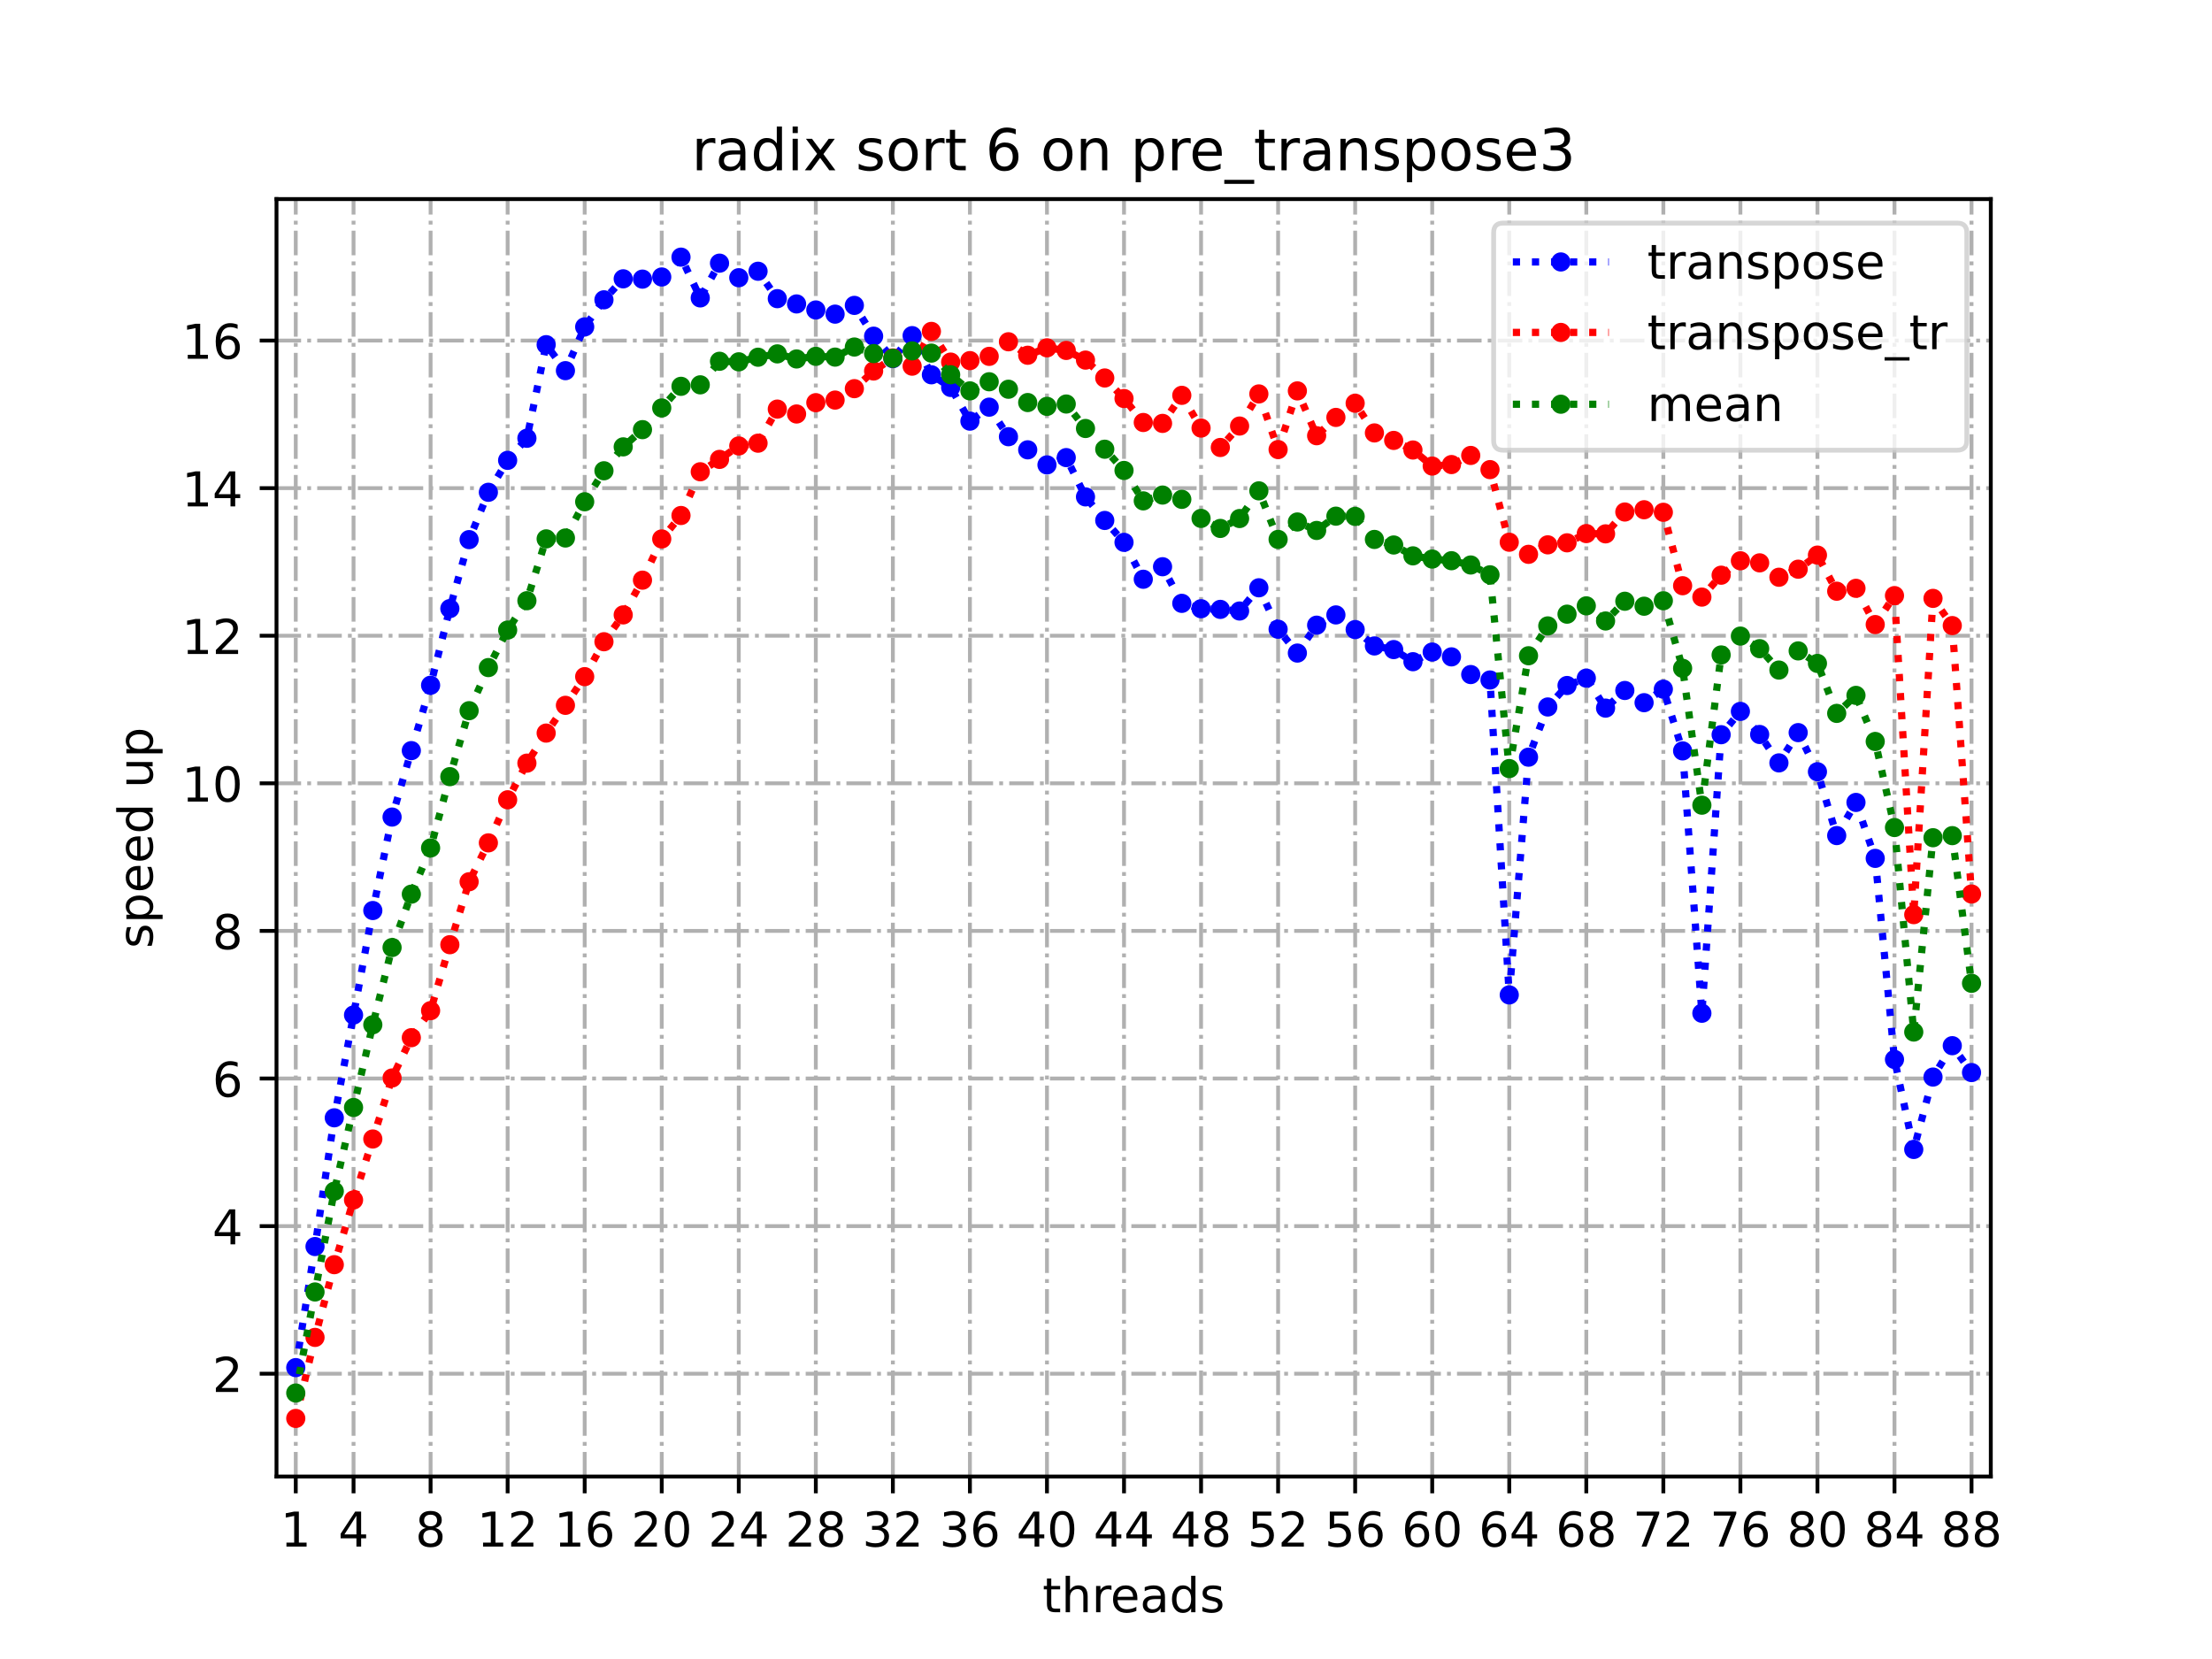 <?xml version="1.0" encoding="utf-8" standalone="no"?>
<!DOCTYPE svg PUBLIC "-//W3C//DTD SVG 1.1//EN"
  "http://www.w3.org/Graphics/SVG/1.1/DTD/svg11.dtd">
<!-- Created with matplotlib (https://matplotlib.org/) -->
<svg height="345.6pt" version="1.1" viewBox="0 0 460.8 345.6" width="460.8pt" xmlns="http://www.w3.org/2000/svg" xmlns:xlink="http://www.w3.org/1999/xlink">
 <defs>
  <style type="text/css">
*{stroke-linecap:butt;stroke-linejoin:round;}
  </style>
 </defs>
 <g id="figure_1">
  <g id="patch_1">
   <path d="M 0 345.6 
L 460.8 345.6 
L 460.8 0 
L 0 0 
z
" style="fill:#ffffff;"/>
  </g>
  <g id="axes_1">
   <g id="patch_2">
    <path d="M 57.6 307.584 
L 414.72 307.584 
L 414.72 41.472 
L 57.6 41.472 
z
" style="fill:#ffffff;"/>
   </g>
   <g id="matplotlib.axis_1">
    <g id="xtick_1">
     <g id="line2d_1">
      <path clip-path="url(#p5e18b5fcd8)" d="M 61.613 307.584 
L 61.613 41.472 
" style="fill:none;stroke:#b0b0b0;stroke-dasharray:5.12,1.28,0.8,1.28;stroke-dashoffset:0;stroke-width:0.8;"/>
     </g>
     <g id="line2d_2">
      <defs>
       <path d="M 0 0 
L 0 3.5 
" id="m36b20b38e8" style="stroke:#000000;stroke-width:0.8;"/>
      </defs>
      <g>
       <use style="stroke:#000000;stroke-width:0.8;" x="61.613" xlink:href="#m36b20b38e8" y="307.584"/>
      </g>
     </g>
     <g id="text_1">
      <!-- 1 -->
      <defs>
       <path d="M 12.406 8.297 
L 28.516 8.297 
L 28.516 63.922 
L 10.984 60.406 
L 10.984 69.391 
L 28.422 72.906 
L 38.281 72.906 
L 38.281 8.297 
L 54.391 8.297 
L 54.391 0 
L 12.406 0 
z
" id="DejaVuSans-49"/>
      </defs>
      <g transform="translate(58.431 322.182)scale(0.1 -0.1)">
       <use xlink:href="#DejaVuSans-49"/>
      </g>
     </g>
    </g>
    <g id="xtick_2">
     <g id="line2d_3">
      <path clip-path="url(#p5e18b5fcd8)" d="M 73.65 307.584 
L 73.65 41.472 
" style="fill:none;stroke:#b0b0b0;stroke-dasharray:5.12,1.28,0.8,1.28;stroke-dashoffset:0;stroke-width:0.8;"/>
     </g>
     <g id="line2d_4">
      <g>
       <use style="stroke:#000000;stroke-width:0.8;" x="73.65" xlink:href="#m36b20b38e8" y="307.584"/>
      </g>
     </g>
     <g id="text_2">
      <!-- 4 -->
      <defs>
       <path d="M 37.797 64.312 
L 12.891 25.391 
L 37.797 25.391 
z
M 35.203 72.906 
L 47.609 72.906 
L 47.609 25.391 
L 58.016 25.391 
L 58.016 17.188 
L 47.609 17.188 
L 47.609 0 
L 37.797 0 
L 37.797 17.188 
L 4.891 17.188 
L 4.891 26.703 
z
" id="DejaVuSans-52"/>
      </defs>
      <g transform="translate(70.469 322.182)scale(0.1 -0.1)">
       <use xlink:href="#DejaVuSans-52"/>
      </g>
     </g>
    </g>
    <g id="xtick_3">
     <g id="line2d_5">
      <path clip-path="url(#p5e18b5fcd8)" d="M 89.701 307.584 
L 89.701 41.472 
" style="fill:none;stroke:#b0b0b0;stroke-dasharray:5.12,1.28,0.8,1.28;stroke-dashoffset:0;stroke-width:0.8;"/>
     </g>
     <g id="line2d_6">
      <g>
       <use style="stroke:#000000;stroke-width:0.8;" x="89.701" xlink:href="#m36b20b38e8" y="307.584"/>
      </g>
     </g>
     <g id="text_3">
      <!-- 8 -->
      <defs>
       <path d="M 31.781 34.625 
Q 24.75 34.625 20.719 30.859 
Q 16.703 27.094 16.703 20.516 
Q 16.703 13.922 20.719 10.156 
Q 24.75 6.391 31.781 6.391 
Q 38.812 6.391 42.859 10.172 
Q 46.922 13.969 46.922 20.516 
Q 46.922 27.094 42.891 30.859 
Q 38.875 34.625 31.781 34.625 
z
M 21.922 38.812 
Q 15.578 40.375 12.031 44.719 
Q 8.5 49.078 8.5 55.328 
Q 8.5 64.062 14.719 69.141 
Q 20.953 74.219 31.781 74.219 
Q 42.672 74.219 48.875 69.141 
Q 55.078 64.062 55.078 55.328 
Q 55.078 49.078 51.531 44.719 
Q 48 40.375 41.703 38.812 
Q 48.828 37.156 52.797 32.312 
Q 56.781 27.484 56.781 20.516 
Q 56.781 9.906 50.312 4.234 
Q 43.844 -1.422 31.781 -1.422 
Q 19.734 -1.422 13.25 4.234 
Q 6.781 9.906 6.781 20.516 
Q 6.781 27.484 10.781 32.312 
Q 14.797 37.156 21.922 38.812 
z
M 18.312 54.391 
Q 18.312 48.734 21.844 45.562 
Q 25.391 42.391 31.781 42.391 
Q 38.141 42.391 41.719 45.562 
Q 45.312 48.734 45.312 54.391 
Q 45.312 60.062 41.719 63.234 
Q 38.141 66.406 31.781 66.406 
Q 25.391 66.406 21.844 63.234 
Q 18.312 60.062 18.312 54.391 
z
" id="DejaVuSans-56"/>
      </defs>
      <g transform="translate(86.519 322.182)scale(0.1 -0.1)">
       <use xlink:href="#DejaVuSans-56"/>
      </g>
     </g>
    </g>
    <g id="xtick_4">
     <g id="line2d_7">
      <path clip-path="url(#p5e18b5fcd8)" d="M 105.751 307.584 
L 105.751 41.472 
" style="fill:none;stroke:#b0b0b0;stroke-dasharray:5.12,1.28,0.8,1.28;stroke-dashoffset:0;stroke-width:0.8;"/>
     </g>
     <g id="line2d_8">
      <g>
       <use style="stroke:#000000;stroke-width:0.8;" x="105.751" xlink:href="#m36b20b38e8" y="307.584"/>
      </g>
     </g>
     <g id="text_4">
      <!-- 12 -->
      <defs>
       <path d="M 19.188 8.297 
L 53.609 8.297 
L 53.609 0 
L 7.328 0 
L 7.328 8.297 
Q 12.938 14.109 22.625 23.891 
Q 32.328 33.688 34.812 36.531 
Q 39.547 41.844 41.422 45.531 
Q 43.312 49.219 43.312 52.781 
Q 43.312 58.594 39.234 62.25 
Q 35.156 65.922 28.609 65.922 
Q 23.969 65.922 18.812 64.312 
Q 13.672 62.703 7.812 59.422 
L 7.812 69.391 
Q 13.766 71.781 18.938 73 
Q 24.125 74.219 28.422 74.219 
Q 39.75 74.219 46.484 68.547 
Q 53.219 62.891 53.219 53.422 
Q 53.219 48.922 51.531 44.891 
Q 49.859 40.875 45.406 35.406 
Q 44.188 33.984 37.641 27.219 
Q 31.109 20.453 19.188 8.297 
z
" id="DejaVuSans-50"/>
      </defs>
      <g transform="translate(99.389 322.182)scale(0.1 -0.1)">
       <use xlink:href="#DejaVuSans-49"/>
       <use x="63.623" xlink:href="#DejaVuSans-50"/>
      </g>
     </g>
    </g>
    <g id="xtick_5">
     <g id="line2d_9">
      <path clip-path="url(#p5e18b5fcd8)" d="M 121.801 307.584 
L 121.801 41.472 
" style="fill:none;stroke:#b0b0b0;stroke-dasharray:5.12,1.28,0.8,1.28;stroke-dashoffset:0;stroke-width:0.8;"/>
     </g>
     <g id="line2d_10">
      <g>
       <use style="stroke:#000000;stroke-width:0.8;" x="121.801" xlink:href="#m36b20b38e8" y="307.584"/>
      </g>
     </g>
     <g id="text_5">
      <!-- 16 -->
      <defs>
       <path d="M 33.016 40.375 
Q 26.375 40.375 22.484 35.828 
Q 18.609 31.297 18.609 23.391 
Q 18.609 15.531 22.484 10.953 
Q 26.375 6.391 33.016 6.391 
Q 39.656 6.391 43.531 10.953 
Q 47.406 15.531 47.406 23.391 
Q 47.406 31.297 43.531 35.828 
Q 39.656 40.375 33.016 40.375 
z
M 52.594 71.297 
L 52.594 62.312 
Q 48.875 64.062 45.094 64.984 
Q 41.312 65.922 37.594 65.922 
Q 27.828 65.922 22.672 59.328 
Q 17.531 52.734 16.797 39.406 
Q 19.672 43.656 24.016 45.922 
Q 28.375 48.188 33.594 48.188 
Q 44.578 48.188 50.953 41.516 
Q 57.328 34.859 57.328 23.391 
Q 57.328 12.156 50.688 5.359 
Q 44.047 -1.422 33.016 -1.422 
Q 20.359 -1.422 13.672 8.266 
Q 6.984 17.969 6.984 36.375 
Q 6.984 53.656 15.188 63.938 
Q 23.391 74.219 37.203 74.219 
Q 40.922 74.219 44.703 73.484 
Q 48.484 72.75 52.594 71.297 
z
" id="DejaVuSans-54"/>
      </defs>
      <g transform="translate(115.439 322.182)scale(0.1 -0.1)">
       <use xlink:href="#DejaVuSans-49"/>
       <use x="63.623" xlink:href="#DejaVuSans-54"/>
      </g>
     </g>
    </g>
    <g id="xtick_6">
     <g id="line2d_11">
      <path clip-path="url(#p5e18b5fcd8)" d="M 137.852 307.584 
L 137.852 41.472 
" style="fill:none;stroke:#b0b0b0;stroke-dasharray:5.12,1.28,0.8,1.28;stroke-dashoffset:0;stroke-width:0.8;"/>
     </g>
     <g id="line2d_12">
      <g>
       <use style="stroke:#000000;stroke-width:0.8;" x="137.852" xlink:href="#m36b20b38e8" y="307.584"/>
      </g>
     </g>
     <g id="text_6">
      <!-- 20 -->
      <defs>
       <path d="M 31.781 66.406 
Q 24.172 66.406 20.328 58.906 
Q 16.5 51.422 16.5 36.375 
Q 16.5 21.391 20.328 13.891 
Q 24.172 6.391 31.781 6.391 
Q 39.453 6.391 43.281 13.891 
Q 47.125 21.391 47.125 36.375 
Q 47.125 51.422 43.281 58.906 
Q 39.453 66.406 31.781 66.406 
z
M 31.781 74.219 
Q 44.047 74.219 50.516 64.516 
Q 56.984 54.828 56.984 36.375 
Q 56.984 17.969 50.516 8.266 
Q 44.047 -1.422 31.781 -1.422 
Q 19.531 -1.422 13.062 8.266 
Q 6.594 17.969 6.594 36.375 
Q 6.594 54.828 13.062 64.516 
Q 19.531 74.219 31.781 74.219 
z
" id="DejaVuSans-48"/>
      </defs>
      <g transform="translate(131.489 322.182)scale(0.1 -0.1)">
       <use xlink:href="#DejaVuSans-50"/>
       <use x="63.623" xlink:href="#DejaVuSans-48"/>
      </g>
     </g>
    </g>
    <g id="xtick_7">
     <g id="line2d_13">
      <path clip-path="url(#p5e18b5fcd8)" d="M 153.902 307.584 
L 153.902 41.472 
" style="fill:none;stroke:#b0b0b0;stroke-dasharray:5.12,1.28,0.8,1.28;stroke-dashoffset:0;stroke-width:0.8;"/>
     </g>
     <g id="line2d_14">
      <g>
       <use style="stroke:#000000;stroke-width:0.8;" x="153.902" xlink:href="#m36b20b38e8" y="307.584"/>
      </g>
     </g>
     <g id="text_7">
      <!-- 24 -->
      <g transform="translate(147.54 322.182)scale(0.1 -0.1)">
       <use xlink:href="#DejaVuSans-50"/>
       <use x="63.623" xlink:href="#DejaVuSans-52"/>
      </g>
     </g>
    </g>
    <g id="xtick_8">
     <g id="line2d_15">
      <path clip-path="url(#p5e18b5fcd8)" d="M 169.952 307.584 
L 169.952 41.472 
" style="fill:none;stroke:#b0b0b0;stroke-dasharray:5.12,1.28,0.8,1.28;stroke-dashoffset:0;stroke-width:0.8;"/>
     </g>
     <g id="line2d_16">
      <g>
       <use style="stroke:#000000;stroke-width:0.8;" x="169.952" xlink:href="#m36b20b38e8" y="307.584"/>
      </g>
     </g>
     <g id="text_8">
      <!-- 28 -->
      <g transform="translate(163.59 322.182)scale(0.1 -0.1)">
       <use xlink:href="#DejaVuSans-50"/>
       <use x="63.623" xlink:href="#DejaVuSans-56"/>
      </g>
     </g>
    </g>
    <g id="xtick_9">
     <g id="line2d_17">
      <path clip-path="url(#p5e18b5fcd8)" d="M 186.003 307.584 
L 186.003 41.472 
" style="fill:none;stroke:#b0b0b0;stroke-dasharray:5.12,1.28,0.8,1.28;stroke-dashoffset:0;stroke-width:0.8;"/>
     </g>
     <g id="line2d_18">
      <g>
       <use style="stroke:#000000;stroke-width:0.8;" x="186.003" xlink:href="#m36b20b38e8" y="307.584"/>
      </g>
     </g>
     <g id="text_9">
      <!-- 32 -->
      <defs>
       <path d="M 40.578 39.312 
Q 47.656 37.797 51.625 33 
Q 55.609 28.219 55.609 21.188 
Q 55.609 10.406 48.188 4.484 
Q 40.766 -1.422 27.094 -1.422 
Q 22.516 -1.422 17.656 -0.516 
Q 12.797 0.391 7.625 2.203 
L 7.625 11.719 
Q 11.719 9.328 16.594 8.109 
Q 21.484 6.891 26.812 6.891 
Q 36.078 6.891 40.938 10.547 
Q 45.797 14.203 45.797 21.188 
Q 45.797 27.641 41.281 31.266 
Q 36.766 34.906 28.719 34.906 
L 20.219 34.906 
L 20.219 43.016 
L 29.109 43.016 
Q 36.375 43.016 40.234 45.922 
Q 44.094 48.828 44.094 54.297 
Q 44.094 59.906 40.109 62.906 
Q 36.141 65.922 28.719 65.922 
Q 24.656 65.922 20.016 65.031 
Q 15.375 64.156 9.812 62.312 
L 9.812 71.094 
Q 15.438 72.656 20.344 73.438 
Q 25.25 74.219 29.594 74.219 
Q 40.828 74.219 47.359 69.109 
Q 53.906 64.016 53.906 55.328 
Q 53.906 49.266 50.438 45.094 
Q 46.969 40.922 40.578 39.312 
z
" id="DejaVuSans-51"/>
      </defs>
      <g transform="translate(179.64 322.182)scale(0.1 -0.1)">
       <use xlink:href="#DejaVuSans-51"/>
       <use x="63.623" xlink:href="#DejaVuSans-50"/>
      </g>
     </g>
    </g>
    <g id="xtick_10">
     <g id="line2d_19">
      <path clip-path="url(#p5e18b5fcd8)" d="M 202.053 307.584 
L 202.053 41.472 
" style="fill:none;stroke:#b0b0b0;stroke-dasharray:5.12,1.28,0.8,1.28;stroke-dashoffset:0;stroke-width:0.8;"/>
     </g>
     <g id="line2d_20">
      <g>
       <use style="stroke:#000000;stroke-width:0.8;" x="202.053" xlink:href="#m36b20b38e8" y="307.584"/>
      </g>
     </g>
     <g id="text_10">
      <!-- 36 -->
      <g transform="translate(195.691 322.182)scale(0.1 -0.1)">
       <use xlink:href="#DejaVuSans-51"/>
       <use x="63.623" xlink:href="#DejaVuSans-54"/>
      </g>
     </g>
    </g>
    <g id="xtick_11">
     <g id="line2d_21">
      <path clip-path="url(#p5e18b5fcd8)" d="M 218.103 307.584 
L 218.103 41.472 
" style="fill:none;stroke:#b0b0b0;stroke-dasharray:5.12,1.28,0.8,1.28;stroke-dashoffset:0;stroke-width:0.8;"/>
     </g>
     <g id="line2d_22">
      <g>
       <use style="stroke:#000000;stroke-width:0.8;" x="218.103" xlink:href="#m36b20b38e8" y="307.584"/>
      </g>
     </g>
     <g id="text_11">
      <!-- 40 -->
      <g transform="translate(211.741 322.182)scale(0.1 -0.1)">
       <use xlink:href="#DejaVuSans-52"/>
       <use x="63.623" xlink:href="#DejaVuSans-48"/>
      </g>
     </g>
    </g>
    <g id="xtick_12">
     <g id="line2d_23">
      <path clip-path="url(#p5e18b5fcd8)" d="M 234.154 307.584 
L 234.154 41.472 
" style="fill:none;stroke:#b0b0b0;stroke-dasharray:5.12,1.28,0.8,1.28;stroke-dashoffset:0;stroke-width:0.8;"/>
     </g>
     <g id="line2d_24">
      <g>
       <use style="stroke:#000000;stroke-width:0.8;" x="234.154" xlink:href="#m36b20b38e8" y="307.584"/>
      </g>
     </g>
     <g id="text_12">
      <!-- 44 -->
      <g transform="translate(227.791 322.182)scale(0.1 -0.1)">
       <use xlink:href="#DejaVuSans-52"/>
       <use x="63.623" xlink:href="#DejaVuSans-52"/>
      </g>
     </g>
    </g>
    <g id="xtick_13">
     <g id="line2d_25">
      <path clip-path="url(#p5e18b5fcd8)" d="M 250.204 307.584 
L 250.204 41.472 
" style="fill:none;stroke:#b0b0b0;stroke-dasharray:5.12,1.28,0.8,1.28;stroke-dashoffset:0;stroke-width:0.8;"/>
     </g>
     <g id="line2d_26">
      <g>
       <use style="stroke:#000000;stroke-width:0.8;" x="250.204" xlink:href="#m36b20b38e8" y="307.584"/>
      </g>
     </g>
     <g id="text_13">
      <!-- 48 -->
      <g transform="translate(243.842 322.182)scale(0.1 -0.1)">
       <use xlink:href="#DejaVuSans-52"/>
       <use x="63.623" xlink:href="#DejaVuSans-56"/>
      </g>
     </g>
    </g>
    <g id="xtick_14">
     <g id="line2d_27">
      <path clip-path="url(#p5e18b5fcd8)" d="M 266.254 307.584 
L 266.254 41.472 
" style="fill:none;stroke:#b0b0b0;stroke-dasharray:5.12,1.28,0.8,1.28;stroke-dashoffset:0;stroke-width:0.8;"/>
     </g>
     <g id="line2d_28">
      <g>
       <use style="stroke:#000000;stroke-width:0.8;" x="266.254" xlink:href="#m36b20b38e8" y="307.584"/>
      </g>
     </g>
     <g id="text_14">
      <!-- 52 -->
      <defs>
       <path d="M 10.797 72.906 
L 49.516 72.906 
L 49.516 64.594 
L 19.828 64.594 
L 19.828 46.734 
Q 21.969 47.469 24.109 47.828 
Q 26.266 48.188 28.422 48.188 
Q 40.625 48.188 47.75 41.5 
Q 54.891 34.812 54.891 23.391 
Q 54.891 11.625 47.562 5.094 
Q 40.234 -1.422 26.906 -1.422 
Q 22.312 -1.422 17.547 -0.641 
Q 12.797 0.141 7.719 1.703 
L 7.719 11.625 
Q 12.109 9.234 16.797 8.062 
Q 21.484 6.891 26.703 6.891 
Q 35.156 6.891 40.078 11.328 
Q 45.016 15.766 45.016 23.391 
Q 45.016 31 40.078 35.438 
Q 35.156 39.891 26.703 39.891 
Q 22.75 39.891 18.812 39.016 
Q 14.891 38.141 10.797 36.281 
z
" id="DejaVuSans-53"/>
      </defs>
      <g transform="translate(259.892 322.182)scale(0.1 -0.1)">
       <use xlink:href="#DejaVuSans-53"/>
       <use x="63.623" xlink:href="#DejaVuSans-50"/>
      </g>
     </g>
    </g>
    <g id="xtick_15">
     <g id="line2d_29">
      <path clip-path="url(#p5e18b5fcd8)" d="M 282.305 307.584 
L 282.305 41.472 
" style="fill:none;stroke:#b0b0b0;stroke-dasharray:5.12,1.28,0.8,1.28;stroke-dashoffset:0;stroke-width:0.8;"/>
     </g>
     <g id="line2d_30">
      <g>
       <use style="stroke:#000000;stroke-width:0.8;" x="282.305" xlink:href="#m36b20b38e8" y="307.584"/>
      </g>
     </g>
     <g id="text_15">
      <!-- 56 -->
      <g transform="translate(275.942 322.182)scale(0.1 -0.1)">
       <use xlink:href="#DejaVuSans-53"/>
       <use x="63.623" xlink:href="#DejaVuSans-54"/>
      </g>
     </g>
    </g>
    <g id="xtick_16">
     <g id="line2d_31">
      <path clip-path="url(#p5e18b5fcd8)" d="M 298.355 307.584 
L 298.355 41.472 
" style="fill:none;stroke:#b0b0b0;stroke-dasharray:5.12,1.28,0.8,1.28;stroke-dashoffset:0;stroke-width:0.8;"/>
     </g>
     <g id="line2d_32">
      <g>
       <use style="stroke:#000000;stroke-width:0.8;" x="298.355" xlink:href="#m36b20b38e8" y="307.584"/>
      </g>
     </g>
     <g id="text_16">
      <!-- 60 -->
      <g transform="translate(291.993 322.182)scale(0.1 -0.1)">
       <use xlink:href="#DejaVuSans-54"/>
       <use x="63.623" xlink:href="#DejaVuSans-48"/>
      </g>
     </g>
    </g>
    <g id="xtick_17">
     <g id="line2d_33">
      <path clip-path="url(#p5e18b5fcd8)" d="M 314.405 307.584 
L 314.405 41.472 
" style="fill:none;stroke:#b0b0b0;stroke-dasharray:5.12,1.28,0.8,1.28;stroke-dashoffset:0;stroke-width:0.8;"/>
     </g>
     <g id="line2d_34">
      <g>
       <use style="stroke:#000000;stroke-width:0.8;" x="314.405" xlink:href="#m36b20b38e8" y="307.584"/>
      </g>
     </g>
     <g id="text_17">
      <!-- 64 -->
      <g transform="translate(308.043 322.182)scale(0.1 -0.1)">
       <use xlink:href="#DejaVuSans-54"/>
       <use x="63.623" xlink:href="#DejaVuSans-52"/>
      </g>
     </g>
    </g>
    <g id="xtick_18">
     <g id="line2d_35">
      <path clip-path="url(#p5e18b5fcd8)" d="M 330.456 307.584 
L 330.456 41.472 
" style="fill:none;stroke:#b0b0b0;stroke-dasharray:5.12,1.28,0.8,1.28;stroke-dashoffset:0;stroke-width:0.8;"/>
     </g>
     <g id="line2d_36">
      <g>
       <use style="stroke:#000000;stroke-width:0.8;" x="330.456" xlink:href="#m36b20b38e8" y="307.584"/>
      </g>
     </g>
     <g id="text_18">
      <!-- 68 -->
      <g transform="translate(324.093 322.182)scale(0.1 -0.1)">
       <use xlink:href="#DejaVuSans-54"/>
       <use x="63.623" xlink:href="#DejaVuSans-56"/>
      </g>
     </g>
    </g>
    <g id="xtick_19">
     <g id="line2d_37">
      <path clip-path="url(#p5e18b5fcd8)" d="M 346.506 307.584 
L 346.506 41.472 
" style="fill:none;stroke:#b0b0b0;stroke-dasharray:5.12,1.28,0.8,1.28;stroke-dashoffset:0;stroke-width:0.8;"/>
     </g>
     <g id="line2d_38">
      <g>
       <use style="stroke:#000000;stroke-width:0.8;" x="346.506" xlink:href="#m36b20b38e8" y="307.584"/>
      </g>
     </g>
     <g id="text_19">
      <!-- 72 -->
      <defs>
       <path d="M 8.203 72.906 
L 55.078 72.906 
L 55.078 68.703 
L 28.609 0 
L 18.312 0 
L 43.219 64.594 
L 8.203 64.594 
z
" id="DejaVuSans-55"/>
      </defs>
      <g transform="translate(340.144 322.182)scale(0.1 -0.1)">
       <use xlink:href="#DejaVuSans-55"/>
       <use x="63.623" xlink:href="#DejaVuSans-50"/>
      </g>
     </g>
    </g>
    <g id="xtick_20">
     <g id="line2d_39">
      <path clip-path="url(#p5e18b5fcd8)" d="M 362.556 307.584 
L 362.556 41.472 
" style="fill:none;stroke:#b0b0b0;stroke-dasharray:5.12,1.28,0.8,1.28;stroke-dashoffset:0;stroke-width:0.8;"/>
     </g>
     <g id="line2d_40">
      <g>
       <use style="stroke:#000000;stroke-width:0.8;" x="362.556" xlink:href="#m36b20b38e8" y="307.584"/>
      </g>
     </g>
     <g id="text_20">
      <!-- 76 -->
      <g transform="translate(356.194 322.182)scale(0.1 -0.1)">
       <use xlink:href="#DejaVuSans-55"/>
       <use x="63.623" xlink:href="#DejaVuSans-54"/>
      </g>
     </g>
    </g>
    <g id="xtick_21">
     <g id="line2d_41">
      <path clip-path="url(#p5e18b5fcd8)" d="M 378.607 307.584 
L 378.607 41.472 
" style="fill:none;stroke:#b0b0b0;stroke-dasharray:5.12,1.28,0.8,1.28;stroke-dashoffset:0;stroke-width:0.8;"/>
     </g>
     <g id="line2d_42">
      <g>
       <use style="stroke:#000000;stroke-width:0.8;" x="378.607" xlink:href="#m36b20b38e8" y="307.584"/>
      </g>
     </g>
     <g id="text_21">
      <!-- 80 -->
      <g transform="translate(372.244 322.182)scale(0.1 -0.1)">
       <use xlink:href="#DejaVuSans-56"/>
       <use x="63.623" xlink:href="#DejaVuSans-48"/>
      </g>
     </g>
    </g>
    <g id="xtick_22">
     <g id="line2d_43">
      <path clip-path="url(#p5e18b5fcd8)" d="M 394.657 307.584 
L 394.657 41.472 
" style="fill:none;stroke:#b0b0b0;stroke-dasharray:5.12,1.28,0.8,1.28;stroke-dashoffset:0;stroke-width:0.8;"/>
     </g>
     <g id="line2d_44">
      <g>
       <use style="stroke:#000000;stroke-width:0.8;" x="394.657" xlink:href="#m36b20b38e8" y="307.584"/>
      </g>
     </g>
     <g id="text_22">
      <!-- 84 -->
      <g transform="translate(388.295 322.182)scale(0.1 -0.1)">
       <use xlink:href="#DejaVuSans-56"/>
       <use x="63.623" xlink:href="#DejaVuSans-52"/>
      </g>
     </g>
    </g>
    <g id="xtick_23">
     <g id="line2d_45">
      <path clip-path="url(#p5e18b5fcd8)" d="M 410.707 307.584 
L 410.707 41.472 
" style="fill:none;stroke:#b0b0b0;stroke-dasharray:5.12,1.28,0.8,1.28;stroke-dashoffset:0;stroke-width:0.8;"/>
     </g>
     <g id="line2d_46">
      <g>
       <use style="stroke:#000000;stroke-width:0.8;" x="410.707" xlink:href="#m36b20b38e8" y="307.584"/>
      </g>
     </g>
     <g id="text_23">
      <!-- 88 -->
      <g transform="translate(404.345 322.182)scale(0.1 -0.1)">
       <use xlink:href="#DejaVuSans-56"/>
       <use x="63.623" xlink:href="#DejaVuSans-56"/>
      </g>
     </g>
    </g>
    <g id="text_24">
     <!-- threads -->
     <defs>
      <path d="M 18.312 70.219 
L 18.312 54.688 
L 36.812 54.688 
L 36.812 47.703 
L 18.312 47.703 
L 18.312 18.016 
Q 18.312 11.328 20.141 9.422 
Q 21.969 7.516 27.594 7.516 
L 36.812 7.516 
L 36.812 0 
L 27.594 0 
Q 17.188 0 13.234 3.875 
Q 9.281 7.766 9.281 18.016 
L 9.281 47.703 
L 2.688 47.703 
L 2.688 54.688 
L 9.281 54.688 
L 9.281 70.219 
z
" id="DejaVuSans-116"/>
      <path d="M 54.891 33.016 
L 54.891 0 
L 45.906 0 
L 45.906 32.719 
Q 45.906 40.484 42.875 44.328 
Q 39.844 48.188 33.797 48.188 
Q 26.516 48.188 22.312 43.547 
Q 18.109 38.922 18.109 30.906 
L 18.109 0 
L 9.078 0 
L 9.078 75.984 
L 18.109 75.984 
L 18.109 46.188 
Q 21.344 51.125 25.703 53.562 
Q 30.078 56 35.797 56 
Q 45.219 56 50.047 50.172 
Q 54.891 44.344 54.891 33.016 
z
" id="DejaVuSans-104"/>
      <path d="M 41.109 46.297 
Q 39.594 47.172 37.812 47.578 
Q 36.031 48 33.891 48 
Q 26.266 48 22.188 43.047 
Q 18.109 38.094 18.109 28.812 
L 18.109 0 
L 9.078 0 
L 9.078 54.688 
L 18.109 54.688 
L 18.109 46.188 
Q 20.953 51.172 25.484 53.578 
Q 30.031 56 36.531 56 
Q 37.453 56 38.578 55.875 
Q 39.703 55.766 41.062 55.516 
z
" id="DejaVuSans-114"/>
      <path d="M 56.203 29.594 
L 56.203 25.203 
L 14.891 25.203 
Q 15.484 15.922 20.484 11.062 
Q 25.484 6.203 34.422 6.203 
Q 39.594 6.203 44.453 7.469 
Q 49.312 8.734 54.109 11.281 
L 54.109 2.781 
Q 49.266 0.734 44.188 -0.344 
Q 39.109 -1.422 33.891 -1.422 
Q 20.797 -1.422 13.156 6.188 
Q 5.516 13.812 5.516 26.812 
Q 5.516 40.234 12.766 48.109 
Q 20.016 56 32.328 56 
Q 43.359 56 49.781 48.891 
Q 56.203 41.797 56.203 29.594 
z
M 47.219 32.234 
Q 47.125 39.594 43.094 43.984 
Q 39.062 48.391 32.422 48.391 
Q 24.906 48.391 20.391 44.141 
Q 15.875 39.891 15.188 32.172 
z
" id="DejaVuSans-101"/>
      <path d="M 34.281 27.484 
Q 23.391 27.484 19.188 25 
Q 14.984 22.516 14.984 16.5 
Q 14.984 11.719 18.141 8.906 
Q 21.297 6.109 26.703 6.109 
Q 34.188 6.109 38.703 11.406 
Q 43.219 16.703 43.219 25.484 
L 43.219 27.484 
z
M 52.203 31.203 
L 52.203 0 
L 43.219 0 
L 43.219 8.297 
Q 40.141 3.328 35.547 0.953 
Q 30.953 -1.422 24.312 -1.422 
Q 15.922 -1.422 10.953 3.297 
Q 6 8.016 6 15.922 
Q 6 25.141 12.172 29.828 
Q 18.359 34.516 30.609 34.516 
L 43.219 34.516 
L 43.219 35.406 
Q 43.219 41.609 39.141 45 
Q 35.062 48.391 27.688 48.391 
Q 23 48.391 18.547 47.266 
Q 14.109 46.141 10.016 43.891 
L 10.016 52.203 
Q 14.938 54.109 19.578 55.047 
Q 24.219 56 28.609 56 
Q 40.484 56 46.344 49.844 
Q 52.203 43.703 52.203 31.203 
z
" id="DejaVuSans-97"/>
      <path d="M 45.406 46.391 
L 45.406 75.984 
L 54.391 75.984 
L 54.391 0 
L 45.406 0 
L 45.406 8.203 
Q 42.578 3.328 38.25 0.953 
Q 33.938 -1.422 27.875 -1.422 
Q 17.969 -1.422 11.734 6.484 
Q 5.516 14.406 5.516 27.297 
Q 5.516 40.188 11.734 48.094 
Q 17.969 56 27.875 56 
Q 33.938 56 38.25 53.625 
Q 42.578 51.266 45.406 46.391 
z
M 14.797 27.297 
Q 14.797 17.391 18.875 11.75 
Q 22.953 6.109 30.078 6.109 
Q 37.203 6.109 41.297 11.75 
Q 45.406 17.391 45.406 27.297 
Q 45.406 37.203 41.297 42.844 
Q 37.203 48.484 30.078 48.484 
Q 22.953 48.484 18.875 42.844 
Q 14.797 37.203 14.797 27.297 
z
" id="DejaVuSans-100"/>
      <path d="M 44.281 53.078 
L 44.281 44.578 
Q 40.484 46.531 36.375 47.5 
Q 32.281 48.484 27.875 48.484 
Q 21.188 48.484 17.844 46.438 
Q 14.5 44.391 14.5 40.281 
Q 14.5 37.156 16.891 35.375 
Q 19.281 33.594 26.516 31.984 
L 29.594 31.297 
Q 39.156 29.25 43.188 25.516 
Q 47.219 21.781 47.219 15.094 
Q 47.219 7.469 41.188 3.016 
Q 35.156 -1.422 24.609 -1.422 
Q 20.219 -1.422 15.453 -0.562 
Q 10.688 0.297 5.422 2 
L 5.422 11.281 
Q 10.406 8.688 15.234 7.391 
Q 20.062 6.109 24.812 6.109 
Q 31.156 6.109 34.562 8.281 
Q 37.984 10.453 37.984 14.406 
Q 37.984 18.062 35.516 20.016 
Q 33.062 21.969 24.703 23.781 
L 21.578 24.516 
Q 13.234 26.266 9.516 29.906 
Q 5.812 33.547 5.812 39.891 
Q 5.812 47.609 11.281 51.797 
Q 16.75 56 26.812 56 
Q 31.781 56 36.172 55.266 
Q 40.578 54.547 44.281 53.078 
z
" id="DejaVuSans-115"/>
     </defs>
     <g transform="translate(217.169 335.861)scale(0.1 -0.1)">
      <use xlink:href="#DejaVuSans-116"/>
      <use x="39.209" xlink:href="#DejaVuSans-104"/>
      <use x="102.588" xlink:href="#DejaVuSans-114"/>
      <use x="141.451" xlink:href="#DejaVuSans-101"/>
      <use x="202.975" xlink:href="#DejaVuSans-97"/>
      <use x="264.254" xlink:href="#DejaVuSans-100"/>
      <use x="327.73" xlink:href="#DejaVuSans-115"/>
     </g>
    </g>
   </g>
   <g id="matplotlib.axis_2">
    <g id="ytick_1">
     <g id="line2d_47">
      <path clip-path="url(#p5e18b5fcd8)" d="M 57.6 286.167 
L 414.72 286.167 
" style="fill:none;stroke:#b0b0b0;stroke-dasharray:5.12,1.28,0.8,1.28;stroke-dashoffset:0;stroke-width:0.8;"/>
     </g>
     <g id="line2d_48">
      <defs>
       <path d="M 0 0 
L -3.5 0 
" id="m94c6ea6cbc" style="stroke:#000000;stroke-width:0.8;"/>
      </defs>
      <g>
       <use style="stroke:#000000;stroke-width:0.8;" x="57.6" xlink:href="#m94c6ea6cbc" y="286.167"/>
      </g>
     </g>
     <g id="text_25">
      <!-- 2 -->
      <g transform="translate(44.237 289.966)scale(0.1 -0.1)">
       <use xlink:href="#DejaVuSans-50"/>
      </g>
     </g>
    </g>
    <g id="ytick_2">
     <g id="line2d_49">
      <path clip-path="url(#p5e18b5fcd8)" d="M 57.6 255.421 
L 414.72 255.421 
" style="fill:none;stroke:#b0b0b0;stroke-dasharray:5.12,1.28,0.8,1.28;stroke-dashoffset:0;stroke-width:0.8;"/>
     </g>
     <g id="line2d_50">
      <g>
       <use style="stroke:#000000;stroke-width:0.8;" x="57.6" xlink:href="#m94c6ea6cbc" y="255.421"/>
      </g>
     </g>
     <g id="text_26">
      <!-- 4 -->
      <g transform="translate(44.237 259.22)scale(0.1 -0.1)">
       <use xlink:href="#DejaVuSans-52"/>
      </g>
     </g>
    </g>
    <g id="ytick_3">
     <g id="line2d_51">
      <path clip-path="url(#p5e18b5fcd8)" d="M 57.6 224.674 
L 414.72 224.674 
" style="fill:none;stroke:#b0b0b0;stroke-dasharray:5.12,1.28,0.8,1.28;stroke-dashoffset:0;stroke-width:0.8;"/>
     </g>
     <g id="line2d_52">
      <g>
       <use style="stroke:#000000;stroke-width:0.8;" x="57.6" xlink:href="#m94c6ea6cbc" y="224.674"/>
      </g>
     </g>
     <g id="text_27">
      <!-- 6 -->
      <g transform="translate(44.237 228.473)scale(0.1 -0.1)">
       <use xlink:href="#DejaVuSans-54"/>
      </g>
     </g>
    </g>
    <g id="ytick_4">
     <g id="line2d_53">
      <path clip-path="url(#p5e18b5fcd8)" d="M 57.6 193.928 
L 414.72 193.928 
" style="fill:none;stroke:#b0b0b0;stroke-dasharray:5.12,1.28,0.8,1.28;stroke-dashoffset:0;stroke-width:0.8;"/>
     </g>
     <g id="line2d_54">
      <g>
       <use style="stroke:#000000;stroke-width:0.8;" x="57.6" xlink:href="#m94c6ea6cbc" y="193.928"/>
      </g>
     </g>
     <g id="text_28">
      <!-- 8 -->
      <g transform="translate(44.237 197.727)scale(0.1 -0.1)">
       <use xlink:href="#DejaVuSans-56"/>
      </g>
     </g>
    </g>
    <g id="ytick_5">
     <g id="line2d_55">
      <path clip-path="url(#p5e18b5fcd8)" d="M 57.6 163.181 
L 414.72 163.181 
" style="fill:none;stroke:#b0b0b0;stroke-dasharray:5.12,1.28,0.8,1.28;stroke-dashoffset:0;stroke-width:0.8;"/>
     </g>
     <g id="line2d_56">
      <g>
       <use style="stroke:#000000;stroke-width:0.8;" x="57.6" xlink:href="#m94c6ea6cbc" y="163.181"/>
      </g>
     </g>
     <g id="text_29">
      <!-- 10 -->
      <g transform="translate(37.875 166.981)scale(0.1 -0.1)">
       <use xlink:href="#DejaVuSans-49"/>
       <use x="63.623" xlink:href="#DejaVuSans-48"/>
      </g>
     </g>
    </g>
    <g id="ytick_6">
     <g id="line2d_57">
      <path clip-path="url(#p5e18b5fcd8)" d="M 57.6 132.435 
L 414.72 132.435 
" style="fill:none;stroke:#b0b0b0;stroke-dasharray:5.12,1.28,0.8,1.28;stroke-dashoffset:0;stroke-width:0.8;"/>
     </g>
     <g id="line2d_58">
      <g>
       <use style="stroke:#000000;stroke-width:0.8;" x="57.6" xlink:href="#m94c6ea6cbc" y="132.435"/>
      </g>
     </g>
     <g id="text_30">
      <!-- 12 -->
      <g transform="translate(37.875 136.234)scale(0.1 -0.1)">
       <use xlink:href="#DejaVuSans-49"/>
       <use x="63.623" xlink:href="#DejaVuSans-50"/>
      </g>
     </g>
    </g>
    <g id="ytick_7">
     <g id="line2d_59">
      <path clip-path="url(#p5e18b5fcd8)" d="M 57.6 101.689 
L 414.72 101.689 
" style="fill:none;stroke:#b0b0b0;stroke-dasharray:5.12,1.28,0.8,1.28;stroke-dashoffset:0;stroke-width:0.8;"/>
     </g>
     <g id="line2d_60">
      <g>
       <use style="stroke:#000000;stroke-width:0.8;" x="57.6" xlink:href="#m94c6ea6cbc" y="101.689"/>
      </g>
     </g>
     <g id="text_31">
      <!-- 14 -->
      <g transform="translate(37.875 105.488)scale(0.1 -0.1)">
       <use xlink:href="#DejaVuSans-49"/>
       <use x="63.623" xlink:href="#DejaVuSans-52"/>
      </g>
     </g>
    </g>
    <g id="ytick_8">
     <g id="line2d_61">
      <path clip-path="url(#p5e18b5fcd8)" d="M 57.6 70.942 
L 414.72 70.942 
" style="fill:none;stroke:#b0b0b0;stroke-dasharray:5.12,1.28,0.8,1.28;stroke-dashoffset:0;stroke-width:0.8;"/>
     </g>
     <g id="line2d_62">
      <g>
       <use style="stroke:#000000;stroke-width:0.8;" x="57.6" xlink:href="#m94c6ea6cbc" y="70.942"/>
      </g>
     </g>
     <g id="text_32">
      <!-- 16 -->
      <g transform="translate(37.875 74.741)scale(0.1 -0.1)">
       <use xlink:href="#DejaVuSans-49"/>
       <use x="63.623" xlink:href="#DejaVuSans-54"/>
      </g>
     </g>
    </g>
    <g id="text_33">
     <!-- speed up -->
     <defs>
      <path d="M 18.109 8.203 
L 18.109 -20.797 
L 9.078 -20.797 
L 9.078 54.688 
L 18.109 54.688 
L 18.109 46.391 
Q 20.953 51.266 25.266 53.625 
Q 29.594 56 35.594 56 
Q 45.562 56 51.781 48.094 
Q 58.016 40.188 58.016 27.297 
Q 58.016 14.406 51.781 6.484 
Q 45.562 -1.422 35.594 -1.422 
Q 29.594 -1.422 25.266 0.953 
Q 20.953 3.328 18.109 8.203 
z
M 48.688 27.297 
Q 48.688 37.203 44.609 42.844 
Q 40.531 48.484 33.406 48.484 
Q 26.266 48.484 22.188 42.844 
Q 18.109 37.203 18.109 27.297 
Q 18.109 17.391 22.188 11.75 
Q 26.266 6.109 33.406 6.109 
Q 40.531 6.109 44.609 11.75 
Q 48.688 17.391 48.688 27.297 
z
" id="DejaVuSans-112"/>
      <path id="DejaVuSans-32"/>
      <path d="M 8.5 21.578 
L 8.5 54.688 
L 17.484 54.688 
L 17.484 21.922 
Q 17.484 14.156 20.5 10.266 
Q 23.531 6.391 29.594 6.391 
Q 36.859 6.391 41.078 11.031 
Q 45.312 15.672 45.312 23.688 
L 45.312 54.688 
L 54.297 54.688 
L 54.297 0 
L 45.312 0 
L 45.312 8.406 
Q 42.047 3.422 37.719 1 
Q 33.406 -1.422 27.688 -1.422 
Q 18.266 -1.422 13.375 4.438 
Q 8.5 10.297 8.5 21.578 
z
M 31.109 56 
z
" id="DejaVuSans-117"/>
     </defs>
     <g transform="translate(31.795 197.566)rotate(-90)scale(0.1 -0.1)">
      <use xlink:href="#DejaVuSans-115"/>
      <use x="52.1" xlink:href="#DejaVuSans-112"/>
      <use x="115.576" xlink:href="#DejaVuSans-101"/>
      <use x="177.1" xlink:href="#DejaVuSans-101"/>
      <use x="238.623" xlink:href="#DejaVuSans-100"/>
      <use x="302.1" xlink:href="#DejaVuSans-32"/>
      <use x="333.887" xlink:href="#DejaVuSans-117"/>
      <use x="397.266" xlink:href="#DejaVuSans-112"/>
     </g>
    </g>
   </g>
   <g id="line2d_63">
    <path clip-path="url(#p5e18b5fcd8)" d="M 61.613 284.897 
L 65.625 259.677 
L 69.638 232.861 
L 73.65 211.447 
L 77.663 189.68 
L 81.676 170.209 
L 85.688 156.368 
L 89.701 142.75 
L 93.713 126.783 
L 97.726 112.413 
L 101.738 102.553 
L 105.751 95.9 
L 109.764 91.299 
L 113.776 71.802 
L 117.789 77.214 
L 121.801 68.096 
L 125.814 62.457 
L 129.827 58.085 
L 133.839 58.148 
L 137.852 57.701 
L 141.864 53.568 
L 145.877 62.06 
L 149.889 54.823 
L 153.902 57.854 
L 157.915 56.506 
L 161.927 62.217 
L 165.94 63.316 
L 169.952 64.574 
L 173.965 65.441 
L 177.978 63.619 
L 181.99 70.034 
L 186.003 74.711 
L 190.015 69.918 
L 194.028 78.076 
L 198.04 80.71 
L 202.053 87.731 
L 206.066 84.818 
L 210.078 90.975 
L 214.091 93.708 
L 218.103 96.848 
L 222.116 95.328 
L 226.129 103.51 
L 230.141 108.421 
L 234.154 112.985 
L 238.166 120.668 
L 242.179 118.06 
L 246.191 125.69 
L 250.204 126.81 
L 254.217 126.946 
L 258.229 127.286 
L 262.242 122.448 
L 266.254 131.081 
L 270.267 136.046 
L 274.28 130.236 
L 278.292 128.099 
L 282.305 131.151 
L 286.317 134.563 
L 290.33 135.32 
L 294.342 137.845 
L 298.355 135.835 
L 302.368 136.838 
L 306.38 140.522 
L 310.393 141.655 
L 314.405 207.26 
L 318.418 157.733 
L 322.431 147.276 
L 326.443 142.805 
L 330.456 141.266 
L 334.468 147.513 
L 338.481 143.84 
L 342.493 146.382 
L 346.506 143.569 
L 350.519 156.425 
L 354.531 211.078 
L 358.544 153.054 
L 362.556 148.197 
L 366.569 153.007 
L 370.582 158.924 
L 374.594 152.617 
L 378.607 160.772 
L 382.619 174.066 
L 386.632 167.161 
L 390.644 178.816 
L 394.657 220.705 
L 398.67 239.452 
L 402.682 224.372 
L 406.695 217.837 
L 410.707 223.433 
" style="fill:none;stroke:#0000ff;stroke-dasharray:1.5,2.475;stroke-dashoffset:0;stroke-width:1.5;"/>
    <defs>
     <path d="M 0 1.5 
C 0.398 1.5 0.779 1.342 1.061 1.061 
C 1.342 0.779 1.5 0.398 1.5 0 
C 1.5 -0.398 1.342 -0.779 1.061 -1.061 
C 0.779 -1.342 0.398 -1.5 0 -1.5 
C -0.398 -1.5 -0.779 -1.342 -1.061 -1.061 
C -1.342 -0.779 -1.5 -0.398 -1.5 0 
C -1.5 0.398 -1.342 0.779 -1.061 1.061 
C -0.779 1.342 -0.398 1.5 0 1.5 
z
" id="m311c7acf37" style="stroke:#0000ff;"/>
    </defs>
    <g clip-path="url(#p5e18b5fcd8)">
     <use style="fill:#0000ff;stroke:#0000ff;" x="61.613" xlink:href="#m311c7acf37" y="284.897"/>
     <use style="fill:#0000ff;stroke:#0000ff;" x="65.625" xlink:href="#m311c7acf37" y="259.677"/>
     <use style="fill:#0000ff;stroke:#0000ff;" x="69.638" xlink:href="#m311c7acf37" y="232.861"/>
     <use style="fill:#0000ff;stroke:#0000ff;" x="73.65" xlink:href="#m311c7acf37" y="211.447"/>
     <use style="fill:#0000ff;stroke:#0000ff;" x="77.663" xlink:href="#m311c7acf37" y="189.68"/>
     <use style="fill:#0000ff;stroke:#0000ff;" x="81.676" xlink:href="#m311c7acf37" y="170.209"/>
     <use style="fill:#0000ff;stroke:#0000ff;" x="85.688" xlink:href="#m311c7acf37" y="156.368"/>
     <use style="fill:#0000ff;stroke:#0000ff;" x="89.701" xlink:href="#m311c7acf37" y="142.75"/>
     <use style="fill:#0000ff;stroke:#0000ff;" x="93.713" xlink:href="#m311c7acf37" y="126.783"/>
     <use style="fill:#0000ff;stroke:#0000ff;" x="97.726" xlink:href="#m311c7acf37" y="112.413"/>
     <use style="fill:#0000ff;stroke:#0000ff;" x="101.738" xlink:href="#m311c7acf37" y="102.553"/>
     <use style="fill:#0000ff;stroke:#0000ff;" x="105.751" xlink:href="#m311c7acf37" y="95.9"/>
     <use style="fill:#0000ff;stroke:#0000ff;" x="109.764" xlink:href="#m311c7acf37" y="91.299"/>
     <use style="fill:#0000ff;stroke:#0000ff;" x="113.776" xlink:href="#m311c7acf37" y="71.802"/>
     <use style="fill:#0000ff;stroke:#0000ff;" x="117.789" xlink:href="#m311c7acf37" y="77.214"/>
     <use style="fill:#0000ff;stroke:#0000ff;" x="121.801" xlink:href="#m311c7acf37" y="68.096"/>
     <use style="fill:#0000ff;stroke:#0000ff;" x="125.814" xlink:href="#m311c7acf37" y="62.457"/>
     <use style="fill:#0000ff;stroke:#0000ff;" x="129.827" xlink:href="#m311c7acf37" y="58.085"/>
     <use style="fill:#0000ff;stroke:#0000ff;" x="133.839" xlink:href="#m311c7acf37" y="58.148"/>
     <use style="fill:#0000ff;stroke:#0000ff;" x="137.852" xlink:href="#m311c7acf37" y="57.701"/>
     <use style="fill:#0000ff;stroke:#0000ff;" x="141.864" xlink:href="#m311c7acf37" y="53.568"/>
     <use style="fill:#0000ff;stroke:#0000ff;" x="145.877" xlink:href="#m311c7acf37" y="62.06"/>
     <use style="fill:#0000ff;stroke:#0000ff;" x="149.889" xlink:href="#m311c7acf37" y="54.823"/>
     <use style="fill:#0000ff;stroke:#0000ff;" x="153.902" xlink:href="#m311c7acf37" y="57.854"/>
     <use style="fill:#0000ff;stroke:#0000ff;" x="157.915" xlink:href="#m311c7acf37" y="56.506"/>
     <use style="fill:#0000ff;stroke:#0000ff;" x="161.927" xlink:href="#m311c7acf37" y="62.217"/>
     <use style="fill:#0000ff;stroke:#0000ff;" x="165.94" xlink:href="#m311c7acf37" y="63.316"/>
     <use style="fill:#0000ff;stroke:#0000ff;" x="169.952" xlink:href="#m311c7acf37" y="64.574"/>
     <use style="fill:#0000ff;stroke:#0000ff;" x="173.965" xlink:href="#m311c7acf37" y="65.441"/>
     <use style="fill:#0000ff;stroke:#0000ff;" x="177.978" xlink:href="#m311c7acf37" y="63.619"/>
     <use style="fill:#0000ff;stroke:#0000ff;" x="181.99" xlink:href="#m311c7acf37" y="70.034"/>
     <use style="fill:#0000ff;stroke:#0000ff;" x="186.003" xlink:href="#m311c7acf37" y="74.711"/>
     <use style="fill:#0000ff;stroke:#0000ff;" x="190.015" xlink:href="#m311c7acf37" y="69.918"/>
     <use style="fill:#0000ff;stroke:#0000ff;" x="194.028" xlink:href="#m311c7acf37" y="78.076"/>
     <use style="fill:#0000ff;stroke:#0000ff;" x="198.04" xlink:href="#m311c7acf37" y="80.71"/>
     <use style="fill:#0000ff;stroke:#0000ff;" x="202.053" xlink:href="#m311c7acf37" y="87.731"/>
     <use style="fill:#0000ff;stroke:#0000ff;" x="206.066" xlink:href="#m311c7acf37" y="84.818"/>
     <use style="fill:#0000ff;stroke:#0000ff;" x="210.078" xlink:href="#m311c7acf37" y="90.975"/>
     <use style="fill:#0000ff;stroke:#0000ff;" x="214.091" xlink:href="#m311c7acf37" y="93.708"/>
     <use style="fill:#0000ff;stroke:#0000ff;" x="218.103" xlink:href="#m311c7acf37" y="96.848"/>
     <use style="fill:#0000ff;stroke:#0000ff;" x="222.116" xlink:href="#m311c7acf37" y="95.328"/>
     <use style="fill:#0000ff;stroke:#0000ff;" x="226.129" xlink:href="#m311c7acf37" y="103.51"/>
     <use style="fill:#0000ff;stroke:#0000ff;" x="230.141" xlink:href="#m311c7acf37" y="108.421"/>
     <use style="fill:#0000ff;stroke:#0000ff;" x="234.154" xlink:href="#m311c7acf37" y="112.985"/>
     <use style="fill:#0000ff;stroke:#0000ff;" x="238.166" xlink:href="#m311c7acf37" y="120.668"/>
     <use style="fill:#0000ff;stroke:#0000ff;" x="242.179" xlink:href="#m311c7acf37" y="118.06"/>
     <use style="fill:#0000ff;stroke:#0000ff;" x="246.191" xlink:href="#m311c7acf37" y="125.69"/>
     <use style="fill:#0000ff;stroke:#0000ff;" x="250.204" xlink:href="#m311c7acf37" y="126.81"/>
     <use style="fill:#0000ff;stroke:#0000ff;" x="254.217" xlink:href="#m311c7acf37" y="126.946"/>
     <use style="fill:#0000ff;stroke:#0000ff;" x="258.229" xlink:href="#m311c7acf37" y="127.286"/>
     <use style="fill:#0000ff;stroke:#0000ff;" x="262.242" xlink:href="#m311c7acf37" y="122.448"/>
     <use style="fill:#0000ff;stroke:#0000ff;" x="266.254" xlink:href="#m311c7acf37" y="131.081"/>
     <use style="fill:#0000ff;stroke:#0000ff;" x="270.267" xlink:href="#m311c7acf37" y="136.046"/>
     <use style="fill:#0000ff;stroke:#0000ff;" x="274.28" xlink:href="#m311c7acf37" y="130.236"/>
     <use style="fill:#0000ff;stroke:#0000ff;" x="278.292" xlink:href="#m311c7acf37" y="128.099"/>
     <use style="fill:#0000ff;stroke:#0000ff;" x="282.305" xlink:href="#m311c7acf37" y="131.151"/>
     <use style="fill:#0000ff;stroke:#0000ff;" x="286.317" xlink:href="#m311c7acf37" y="134.563"/>
     <use style="fill:#0000ff;stroke:#0000ff;" x="290.33" xlink:href="#m311c7acf37" y="135.32"/>
     <use style="fill:#0000ff;stroke:#0000ff;" x="294.342" xlink:href="#m311c7acf37" y="137.845"/>
     <use style="fill:#0000ff;stroke:#0000ff;" x="298.355" xlink:href="#m311c7acf37" y="135.835"/>
     <use style="fill:#0000ff;stroke:#0000ff;" x="302.368" xlink:href="#m311c7acf37" y="136.838"/>
     <use style="fill:#0000ff;stroke:#0000ff;" x="306.38" xlink:href="#m311c7acf37" y="140.522"/>
     <use style="fill:#0000ff;stroke:#0000ff;" x="310.393" xlink:href="#m311c7acf37" y="141.655"/>
     <use style="fill:#0000ff;stroke:#0000ff;" x="314.405" xlink:href="#m311c7acf37" y="207.26"/>
     <use style="fill:#0000ff;stroke:#0000ff;" x="318.418" xlink:href="#m311c7acf37" y="157.733"/>
     <use style="fill:#0000ff;stroke:#0000ff;" x="322.431" xlink:href="#m311c7acf37" y="147.276"/>
     <use style="fill:#0000ff;stroke:#0000ff;" x="326.443" xlink:href="#m311c7acf37" y="142.805"/>
     <use style="fill:#0000ff;stroke:#0000ff;" x="330.456" xlink:href="#m311c7acf37" y="141.266"/>
     <use style="fill:#0000ff;stroke:#0000ff;" x="334.468" xlink:href="#m311c7acf37" y="147.513"/>
     <use style="fill:#0000ff;stroke:#0000ff;" x="338.481" xlink:href="#m311c7acf37" y="143.84"/>
     <use style="fill:#0000ff;stroke:#0000ff;" x="342.493" xlink:href="#m311c7acf37" y="146.382"/>
     <use style="fill:#0000ff;stroke:#0000ff;" x="346.506" xlink:href="#m311c7acf37" y="143.569"/>
     <use style="fill:#0000ff;stroke:#0000ff;" x="350.519" xlink:href="#m311c7acf37" y="156.425"/>
     <use style="fill:#0000ff;stroke:#0000ff;" x="354.531" xlink:href="#m311c7acf37" y="211.078"/>
     <use style="fill:#0000ff;stroke:#0000ff;" x="358.544" xlink:href="#m311c7acf37" y="153.054"/>
     <use style="fill:#0000ff;stroke:#0000ff;" x="362.556" xlink:href="#m311c7acf37" y="148.197"/>
     <use style="fill:#0000ff;stroke:#0000ff;" x="366.569" xlink:href="#m311c7acf37" y="153.007"/>
     <use style="fill:#0000ff;stroke:#0000ff;" x="370.582" xlink:href="#m311c7acf37" y="158.924"/>
     <use style="fill:#0000ff;stroke:#0000ff;" x="374.594" xlink:href="#m311c7acf37" y="152.617"/>
     <use style="fill:#0000ff;stroke:#0000ff;" x="378.607" xlink:href="#m311c7acf37" y="160.772"/>
     <use style="fill:#0000ff;stroke:#0000ff;" x="382.619" xlink:href="#m311c7acf37" y="174.066"/>
     <use style="fill:#0000ff;stroke:#0000ff;" x="386.632" xlink:href="#m311c7acf37" y="167.161"/>
     <use style="fill:#0000ff;stroke:#0000ff;" x="390.644" xlink:href="#m311c7acf37" y="178.816"/>
     <use style="fill:#0000ff;stroke:#0000ff;" x="394.657" xlink:href="#m311c7acf37" y="220.705"/>
     <use style="fill:#0000ff;stroke:#0000ff;" x="398.67" xlink:href="#m311c7acf37" y="239.452"/>
     <use style="fill:#0000ff;stroke:#0000ff;" x="402.682" xlink:href="#m311c7acf37" y="224.372"/>
     <use style="fill:#0000ff;stroke:#0000ff;" x="406.695" xlink:href="#m311c7acf37" y="217.837"/>
     <use style="fill:#0000ff;stroke:#0000ff;" x="410.707" xlink:href="#m311c7acf37" y="223.433"/>
    </g>
   </g>
   <g id="line2d_64">
    <path clip-path="url(#p5e18b5fcd8)" d="M 61.613 295.488 
L 65.625 278.605 
L 69.638 263.458 
L 73.65 249.97 
L 77.663 237.272 
L 81.676 224.564 
L 85.688 216.169 
L 89.701 210.537 
L 93.713 196.798 
L 97.726 183.684 
L 101.738 175.585 
L 105.751 166.616 
L 109.764 158.977 
L 113.776 152.716 
L 117.789 146.934 
L 121.801 140.957 
L 125.814 133.685 
L 129.827 128.096 
L 133.839 120.857 
L 137.852 112.272 
L 141.864 107.388 
L 145.877 98.277 
L 149.889 95.699 
L 153.902 92.896 
L 157.915 92.325 
L 161.927 85.224 
L 165.94 86.241 
L 169.952 83.888 
L 173.965 83.343 
L 177.978 80.966 
L 181.99 77.285 
L 186.003 74.566 
L 190.015 76.278 
L 194.028 69.037 
L 198.04 75.431 
L 202.053 75.12 
L 206.066 74.237 
L 210.078 71.197 
L 214.091 74.006 
L 218.103 72.457 
L 222.116 73.001 
L 226.129 75.015 
L 230.141 78.74 
L 234.154 83.021 
L 238.166 88.013 
L 242.179 88.202 
L 246.191 82.356 
L 250.204 89.177 
L 254.217 93.218 
L 258.229 88.752 
L 262.242 82.063 
L 266.254 93.652 
L 270.267 81.43 
L 274.28 90.769 
L 278.292 86.955 
L 282.305 84.001 
L 286.317 90.186 
L 290.33 91.746 
L 294.342 93.745 
L 298.355 97.09 
L 302.368 96.777 
L 306.38 94.877 
L 310.393 97.829 
L 314.405 112.958 
L 318.418 115.477 
L 322.431 113.501 
L 326.443 113.079 
L 330.456 111.155 
L 334.468 111.212 
L 338.481 106.661 
L 342.493 106.19 
L 346.506 106.721 
L 350.519 122.017 
L 354.531 124.387 
L 358.544 119.824 
L 362.556 116.82 
L 366.569 117.254 
L 370.582 120.25 
L 374.594 118.573 
L 378.607 115.638 
L 382.619 123.16 
L 386.632 122.559 
L 390.644 130.109 
L 394.657 124.076 
L 398.67 190.537 
L 402.682 124.655 
L 406.695 130.322 
L 410.707 186.239 
" style="fill:none;stroke:#ff0000;stroke-dasharray:1.5,2.475;stroke-dashoffset:0;stroke-width:1.5;"/>
    <defs>
     <path d="M 0 1.5 
C 0.398 1.5 0.779 1.342 1.061 1.061 
C 1.342 0.779 1.5 0.398 1.5 0 
C 1.5 -0.398 1.342 -0.779 1.061 -1.061 
C 0.779 -1.342 0.398 -1.5 0 -1.5 
C -0.398 -1.5 -0.779 -1.342 -1.061 -1.061 
C -1.342 -0.779 -1.5 -0.398 -1.5 0 
C -1.5 0.398 -1.342 0.779 -1.061 1.061 
C -0.779 1.342 -0.398 1.5 0 1.5 
z
" id="m35acd3d4a6" style="stroke:#ff0000;"/>
    </defs>
    <g clip-path="url(#p5e18b5fcd8)">
     <use style="fill:#ff0000;stroke:#ff0000;" x="61.613" xlink:href="#m35acd3d4a6" y="295.488"/>
     <use style="fill:#ff0000;stroke:#ff0000;" x="65.625" xlink:href="#m35acd3d4a6" y="278.605"/>
     <use style="fill:#ff0000;stroke:#ff0000;" x="69.638" xlink:href="#m35acd3d4a6" y="263.458"/>
     <use style="fill:#ff0000;stroke:#ff0000;" x="73.65" xlink:href="#m35acd3d4a6" y="249.97"/>
     <use style="fill:#ff0000;stroke:#ff0000;" x="77.663" xlink:href="#m35acd3d4a6" y="237.272"/>
     <use style="fill:#ff0000;stroke:#ff0000;" x="81.676" xlink:href="#m35acd3d4a6" y="224.564"/>
     <use style="fill:#ff0000;stroke:#ff0000;" x="85.688" xlink:href="#m35acd3d4a6" y="216.169"/>
     <use style="fill:#ff0000;stroke:#ff0000;" x="89.701" xlink:href="#m35acd3d4a6" y="210.537"/>
     <use style="fill:#ff0000;stroke:#ff0000;" x="93.713" xlink:href="#m35acd3d4a6" y="196.798"/>
     <use style="fill:#ff0000;stroke:#ff0000;" x="97.726" xlink:href="#m35acd3d4a6" y="183.684"/>
     <use style="fill:#ff0000;stroke:#ff0000;" x="101.738" xlink:href="#m35acd3d4a6" y="175.585"/>
     <use style="fill:#ff0000;stroke:#ff0000;" x="105.751" xlink:href="#m35acd3d4a6" y="166.616"/>
     <use style="fill:#ff0000;stroke:#ff0000;" x="109.764" xlink:href="#m35acd3d4a6" y="158.977"/>
     <use style="fill:#ff0000;stroke:#ff0000;" x="113.776" xlink:href="#m35acd3d4a6" y="152.716"/>
     <use style="fill:#ff0000;stroke:#ff0000;" x="117.789" xlink:href="#m35acd3d4a6" y="146.934"/>
     <use style="fill:#ff0000;stroke:#ff0000;" x="121.801" xlink:href="#m35acd3d4a6" y="140.957"/>
     <use style="fill:#ff0000;stroke:#ff0000;" x="125.814" xlink:href="#m35acd3d4a6" y="133.685"/>
     <use style="fill:#ff0000;stroke:#ff0000;" x="129.827" xlink:href="#m35acd3d4a6" y="128.096"/>
     <use style="fill:#ff0000;stroke:#ff0000;" x="133.839" xlink:href="#m35acd3d4a6" y="120.857"/>
     <use style="fill:#ff0000;stroke:#ff0000;" x="137.852" xlink:href="#m35acd3d4a6" y="112.272"/>
     <use style="fill:#ff0000;stroke:#ff0000;" x="141.864" xlink:href="#m35acd3d4a6" y="107.388"/>
     <use style="fill:#ff0000;stroke:#ff0000;" x="145.877" xlink:href="#m35acd3d4a6" y="98.277"/>
     <use style="fill:#ff0000;stroke:#ff0000;" x="149.889" xlink:href="#m35acd3d4a6" y="95.699"/>
     <use style="fill:#ff0000;stroke:#ff0000;" x="153.902" xlink:href="#m35acd3d4a6" y="92.896"/>
     <use style="fill:#ff0000;stroke:#ff0000;" x="157.915" xlink:href="#m35acd3d4a6" y="92.325"/>
     <use style="fill:#ff0000;stroke:#ff0000;" x="161.927" xlink:href="#m35acd3d4a6" y="85.224"/>
     <use style="fill:#ff0000;stroke:#ff0000;" x="165.94" xlink:href="#m35acd3d4a6" y="86.241"/>
     <use style="fill:#ff0000;stroke:#ff0000;" x="169.952" xlink:href="#m35acd3d4a6" y="83.888"/>
     <use style="fill:#ff0000;stroke:#ff0000;" x="173.965" xlink:href="#m35acd3d4a6" y="83.343"/>
     <use style="fill:#ff0000;stroke:#ff0000;" x="177.978" xlink:href="#m35acd3d4a6" y="80.966"/>
     <use style="fill:#ff0000;stroke:#ff0000;" x="181.99" xlink:href="#m35acd3d4a6" y="77.285"/>
     <use style="fill:#ff0000;stroke:#ff0000;" x="186.003" xlink:href="#m35acd3d4a6" y="74.566"/>
     <use style="fill:#ff0000;stroke:#ff0000;" x="190.015" xlink:href="#m35acd3d4a6" y="76.278"/>
     <use style="fill:#ff0000;stroke:#ff0000;" x="194.028" xlink:href="#m35acd3d4a6" y="69.037"/>
     <use style="fill:#ff0000;stroke:#ff0000;" x="198.04" xlink:href="#m35acd3d4a6" y="75.431"/>
     <use style="fill:#ff0000;stroke:#ff0000;" x="202.053" xlink:href="#m35acd3d4a6" y="75.12"/>
     <use style="fill:#ff0000;stroke:#ff0000;" x="206.066" xlink:href="#m35acd3d4a6" y="74.237"/>
     <use style="fill:#ff0000;stroke:#ff0000;" x="210.078" xlink:href="#m35acd3d4a6" y="71.197"/>
     <use style="fill:#ff0000;stroke:#ff0000;" x="214.091" xlink:href="#m35acd3d4a6" y="74.006"/>
     <use style="fill:#ff0000;stroke:#ff0000;" x="218.103" xlink:href="#m35acd3d4a6" y="72.457"/>
     <use style="fill:#ff0000;stroke:#ff0000;" x="222.116" xlink:href="#m35acd3d4a6" y="73.001"/>
     <use style="fill:#ff0000;stroke:#ff0000;" x="226.129" xlink:href="#m35acd3d4a6" y="75.015"/>
     <use style="fill:#ff0000;stroke:#ff0000;" x="230.141" xlink:href="#m35acd3d4a6" y="78.74"/>
     <use style="fill:#ff0000;stroke:#ff0000;" x="234.154" xlink:href="#m35acd3d4a6" y="83.021"/>
     <use style="fill:#ff0000;stroke:#ff0000;" x="238.166" xlink:href="#m35acd3d4a6" y="88.013"/>
     <use style="fill:#ff0000;stroke:#ff0000;" x="242.179" xlink:href="#m35acd3d4a6" y="88.202"/>
     <use style="fill:#ff0000;stroke:#ff0000;" x="246.191" xlink:href="#m35acd3d4a6" y="82.356"/>
     <use style="fill:#ff0000;stroke:#ff0000;" x="250.204" xlink:href="#m35acd3d4a6" y="89.177"/>
     <use style="fill:#ff0000;stroke:#ff0000;" x="254.217" xlink:href="#m35acd3d4a6" y="93.218"/>
     <use style="fill:#ff0000;stroke:#ff0000;" x="258.229" xlink:href="#m35acd3d4a6" y="88.752"/>
     <use style="fill:#ff0000;stroke:#ff0000;" x="262.242" xlink:href="#m35acd3d4a6" y="82.063"/>
     <use style="fill:#ff0000;stroke:#ff0000;" x="266.254" xlink:href="#m35acd3d4a6" y="93.652"/>
     <use style="fill:#ff0000;stroke:#ff0000;" x="270.267" xlink:href="#m35acd3d4a6" y="81.43"/>
     <use style="fill:#ff0000;stroke:#ff0000;" x="274.28" xlink:href="#m35acd3d4a6" y="90.769"/>
     <use style="fill:#ff0000;stroke:#ff0000;" x="278.292" xlink:href="#m35acd3d4a6" y="86.955"/>
     <use style="fill:#ff0000;stroke:#ff0000;" x="282.305" xlink:href="#m35acd3d4a6" y="84.001"/>
     <use style="fill:#ff0000;stroke:#ff0000;" x="286.317" xlink:href="#m35acd3d4a6" y="90.186"/>
     <use style="fill:#ff0000;stroke:#ff0000;" x="290.33" xlink:href="#m35acd3d4a6" y="91.746"/>
     <use style="fill:#ff0000;stroke:#ff0000;" x="294.342" xlink:href="#m35acd3d4a6" y="93.745"/>
     <use style="fill:#ff0000;stroke:#ff0000;" x="298.355" xlink:href="#m35acd3d4a6" y="97.09"/>
     <use style="fill:#ff0000;stroke:#ff0000;" x="302.368" xlink:href="#m35acd3d4a6" y="96.777"/>
     <use style="fill:#ff0000;stroke:#ff0000;" x="306.38" xlink:href="#m35acd3d4a6" y="94.877"/>
     <use style="fill:#ff0000;stroke:#ff0000;" x="310.393" xlink:href="#m35acd3d4a6" y="97.829"/>
     <use style="fill:#ff0000;stroke:#ff0000;" x="314.405" xlink:href="#m35acd3d4a6" y="112.958"/>
     <use style="fill:#ff0000;stroke:#ff0000;" x="318.418" xlink:href="#m35acd3d4a6" y="115.477"/>
     <use style="fill:#ff0000;stroke:#ff0000;" x="322.431" xlink:href="#m35acd3d4a6" y="113.501"/>
     <use style="fill:#ff0000;stroke:#ff0000;" x="326.443" xlink:href="#m35acd3d4a6" y="113.079"/>
     <use style="fill:#ff0000;stroke:#ff0000;" x="330.456" xlink:href="#m35acd3d4a6" y="111.155"/>
     <use style="fill:#ff0000;stroke:#ff0000;" x="334.468" xlink:href="#m35acd3d4a6" y="111.212"/>
     <use style="fill:#ff0000;stroke:#ff0000;" x="338.481" xlink:href="#m35acd3d4a6" y="106.661"/>
     <use style="fill:#ff0000;stroke:#ff0000;" x="342.493" xlink:href="#m35acd3d4a6" y="106.19"/>
     <use style="fill:#ff0000;stroke:#ff0000;" x="346.506" xlink:href="#m35acd3d4a6" y="106.721"/>
     <use style="fill:#ff0000;stroke:#ff0000;" x="350.519" xlink:href="#m35acd3d4a6" y="122.017"/>
     <use style="fill:#ff0000;stroke:#ff0000;" x="354.531" xlink:href="#m35acd3d4a6" y="124.387"/>
     <use style="fill:#ff0000;stroke:#ff0000;" x="358.544" xlink:href="#m35acd3d4a6" y="119.824"/>
     <use style="fill:#ff0000;stroke:#ff0000;" x="362.556" xlink:href="#m35acd3d4a6" y="116.82"/>
     <use style="fill:#ff0000;stroke:#ff0000;" x="366.569" xlink:href="#m35acd3d4a6" y="117.254"/>
     <use style="fill:#ff0000;stroke:#ff0000;" x="370.582" xlink:href="#m35acd3d4a6" y="120.25"/>
     <use style="fill:#ff0000;stroke:#ff0000;" x="374.594" xlink:href="#m35acd3d4a6" y="118.573"/>
     <use style="fill:#ff0000;stroke:#ff0000;" x="378.607" xlink:href="#m35acd3d4a6" y="115.638"/>
     <use style="fill:#ff0000;stroke:#ff0000;" x="382.619" xlink:href="#m35acd3d4a6" y="123.16"/>
     <use style="fill:#ff0000;stroke:#ff0000;" x="386.632" xlink:href="#m35acd3d4a6" y="122.559"/>
     <use style="fill:#ff0000;stroke:#ff0000;" x="390.644" xlink:href="#m35acd3d4a6" y="130.109"/>
     <use style="fill:#ff0000;stroke:#ff0000;" x="394.657" xlink:href="#m35acd3d4a6" y="124.076"/>
     <use style="fill:#ff0000;stroke:#ff0000;" x="398.67" xlink:href="#m35acd3d4a6" y="190.537"/>
     <use style="fill:#ff0000;stroke:#ff0000;" x="402.682" xlink:href="#m35acd3d4a6" y="124.655"/>
     <use style="fill:#ff0000;stroke:#ff0000;" x="406.695" xlink:href="#m35acd3d4a6" y="130.322"/>
     <use style="fill:#ff0000;stroke:#ff0000;" x="410.707" xlink:href="#m35acd3d4a6" y="186.239"/>
    </g>
   </g>
   <g id="line2d_65">
    <path clip-path="url(#p5e18b5fcd8)" d="M 61.613 290.193 
L 65.625 269.141 
L 69.638 248.159 
L 73.65 230.708 
L 77.663 213.476 
L 81.676 197.386 
L 85.688 186.268 
L 89.701 176.644 
L 93.713 161.79 
L 97.726 148.049 
L 101.738 139.069 
L 105.751 131.258 
L 109.764 125.138 
L 113.776 112.259 
L 117.789 112.074 
L 121.801 104.527 
L 125.814 98.071 
L 129.827 93.09 
L 133.839 89.503 
L 137.852 84.986 
L 141.864 80.478 
L 145.877 80.168 
L 149.889 75.261 
L 153.902 75.375 
L 157.915 74.416 
L 161.927 73.72 
L 165.94 74.778 
L 169.952 74.231 
L 173.965 74.392 
L 177.978 72.293 
L 181.99 73.659 
L 186.003 74.639 
L 190.015 73.098 
L 194.028 73.557 
L 198.04 78.07 
L 202.053 81.426 
L 206.066 79.527 
L 210.078 81.086 
L 214.091 83.857 
L 218.103 84.653 
L 222.116 84.165 
L 226.129 89.263 
L 230.141 93.581 
L 234.154 98.003 
L 238.166 104.341 
L 242.179 103.131 
L 246.191 104.023 
L 250.204 107.993 
L 254.217 110.082 
L 258.229 108.019 
L 262.242 102.255 
L 266.254 112.367 
L 270.267 108.738 
L 274.28 110.503 
L 278.292 107.527 
L 282.305 107.576 
L 286.317 112.374 
L 290.33 113.533 
L 294.342 115.795 
L 298.355 116.463 
L 302.368 116.807 
L 306.38 117.7 
L 310.393 119.742 
L 314.405 160.109 
L 318.418 136.605 
L 322.431 130.389 
L 326.443 127.942 
L 330.456 126.211 
L 334.468 129.363 
L 338.481 125.251 
L 342.493 126.286 
L 346.506 125.145 
L 350.519 139.221 
L 354.531 167.733 
L 358.544 136.439 
L 362.556 132.508 
L 366.569 135.13 
L 370.582 139.587 
L 374.594 135.595 
L 378.607 138.205 
L 382.619 148.613 
L 386.632 144.86 
L 390.644 154.463 
L 394.657 172.39 
L 398.67 214.994 
L 402.682 174.513 
L 406.695 174.08 
L 410.707 204.836 
" style="fill:none;stroke:#008000;stroke-dasharray:1.5,2.475;stroke-dashoffset:0;stroke-width:1.5;"/>
    <defs>
     <path d="M 0 1.5 
C 0.398 1.5 0.779 1.342 1.061 1.061 
C 1.342 0.779 1.5 0.398 1.5 0 
C 1.5 -0.398 1.342 -0.779 1.061 -1.061 
C 0.779 -1.342 0.398 -1.5 0 -1.5 
C -0.398 -1.5 -0.779 -1.342 -1.061 -1.061 
C -1.342 -0.779 -1.5 -0.398 -1.5 0 
C -1.5 0.398 -1.342 0.779 -1.061 1.061 
C -0.779 1.342 -0.398 1.5 0 1.5 
z
" id="md25de6b361" style="stroke:#008000;"/>
    </defs>
    <g clip-path="url(#p5e18b5fcd8)">
     <use style="fill:#008000;stroke:#008000;" x="61.613" xlink:href="#md25de6b361" y="290.193"/>
     <use style="fill:#008000;stroke:#008000;" x="65.625" xlink:href="#md25de6b361" y="269.141"/>
     <use style="fill:#008000;stroke:#008000;" x="69.638" xlink:href="#md25de6b361" y="248.159"/>
     <use style="fill:#008000;stroke:#008000;" x="73.65" xlink:href="#md25de6b361" y="230.708"/>
     <use style="fill:#008000;stroke:#008000;" x="77.663" xlink:href="#md25de6b361" y="213.476"/>
     <use style="fill:#008000;stroke:#008000;" x="81.676" xlink:href="#md25de6b361" y="197.386"/>
     <use style="fill:#008000;stroke:#008000;" x="85.688" xlink:href="#md25de6b361" y="186.268"/>
     <use style="fill:#008000;stroke:#008000;" x="89.701" xlink:href="#md25de6b361" y="176.644"/>
     <use style="fill:#008000;stroke:#008000;" x="93.713" xlink:href="#md25de6b361" y="161.79"/>
     <use style="fill:#008000;stroke:#008000;" x="97.726" xlink:href="#md25de6b361" y="148.049"/>
     <use style="fill:#008000;stroke:#008000;" x="101.738" xlink:href="#md25de6b361" y="139.069"/>
     <use style="fill:#008000;stroke:#008000;" x="105.751" xlink:href="#md25de6b361" y="131.258"/>
     <use style="fill:#008000;stroke:#008000;" x="109.764" xlink:href="#md25de6b361" y="125.138"/>
     <use style="fill:#008000;stroke:#008000;" x="113.776" xlink:href="#md25de6b361" y="112.259"/>
     <use style="fill:#008000;stroke:#008000;" x="117.789" xlink:href="#md25de6b361" y="112.074"/>
     <use style="fill:#008000;stroke:#008000;" x="121.801" xlink:href="#md25de6b361" y="104.527"/>
     <use style="fill:#008000;stroke:#008000;" x="125.814" xlink:href="#md25de6b361" y="98.071"/>
     <use style="fill:#008000;stroke:#008000;" x="129.827" xlink:href="#md25de6b361" y="93.09"/>
     <use style="fill:#008000;stroke:#008000;" x="133.839" xlink:href="#md25de6b361" y="89.503"/>
     <use style="fill:#008000;stroke:#008000;" x="137.852" xlink:href="#md25de6b361" y="84.986"/>
     <use style="fill:#008000;stroke:#008000;" x="141.864" xlink:href="#md25de6b361" y="80.478"/>
     <use style="fill:#008000;stroke:#008000;" x="145.877" xlink:href="#md25de6b361" y="80.168"/>
     <use style="fill:#008000;stroke:#008000;" x="149.889" xlink:href="#md25de6b361" y="75.261"/>
     <use style="fill:#008000;stroke:#008000;" x="153.902" xlink:href="#md25de6b361" y="75.375"/>
     <use style="fill:#008000;stroke:#008000;" x="157.915" xlink:href="#md25de6b361" y="74.416"/>
     <use style="fill:#008000;stroke:#008000;" x="161.927" xlink:href="#md25de6b361" y="73.72"/>
     <use style="fill:#008000;stroke:#008000;" x="165.94" xlink:href="#md25de6b361" y="74.778"/>
     <use style="fill:#008000;stroke:#008000;" x="169.952" xlink:href="#md25de6b361" y="74.231"/>
     <use style="fill:#008000;stroke:#008000;" x="173.965" xlink:href="#md25de6b361" y="74.392"/>
     <use style="fill:#008000;stroke:#008000;" x="177.978" xlink:href="#md25de6b361" y="72.293"/>
     <use style="fill:#008000;stroke:#008000;" x="181.99" xlink:href="#md25de6b361" y="73.659"/>
     <use style="fill:#008000;stroke:#008000;" x="186.003" xlink:href="#md25de6b361" y="74.639"/>
     <use style="fill:#008000;stroke:#008000;" x="190.015" xlink:href="#md25de6b361" y="73.098"/>
     <use style="fill:#008000;stroke:#008000;" x="194.028" xlink:href="#md25de6b361" y="73.557"/>
     <use style="fill:#008000;stroke:#008000;" x="198.04" xlink:href="#md25de6b361" y="78.07"/>
     <use style="fill:#008000;stroke:#008000;" x="202.053" xlink:href="#md25de6b361" y="81.426"/>
     <use style="fill:#008000;stroke:#008000;" x="206.066" xlink:href="#md25de6b361" y="79.527"/>
     <use style="fill:#008000;stroke:#008000;" x="210.078" xlink:href="#md25de6b361" y="81.086"/>
     <use style="fill:#008000;stroke:#008000;" x="214.091" xlink:href="#md25de6b361" y="83.857"/>
     <use style="fill:#008000;stroke:#008000;" x="218.103" xlink:href="#md25de6b361" y="84.653"/>
     <use style="fill:#008000;stroke:#008000;" x="222.116" xlink:href="#md25de6b361" y="84.165"/>
     <use style="fill:#008000;stroke:#008000;" x="226.129" xlink:href="#md25de6b361" y="89.263"/>
     <use style="fill:#008000;stroke:#008000;" x="230.141" xlink:href="#md25de6b361" y="93.581"/>
     <use style="fill:#008000;stroke:#008000;" x="234.154" xlink:href="#md25de6b361" y="98.003"/>
     <use style="fill:#008000;stroke:#008000;" x="238.166" xlink:href="#md25de6b361" y="104.341"/>
     <use style="fill:#008000;stroke:#008000;" x="242.179" xlink:href="#md25de6b361" y="103.131"/>
     <use style="fill:#008000;stroke:#008000;" x="246.191" xlink:href="#md25de6b361" y="104.023"/>
     <use style="fill:#008000;stroke:#008000;" x="250.204" xlink:href="#md25de6b361" y="107.993"/>
     <use style="fill:#008000;stroke:#008000;" x="254.217" xlink:href="#md25de6b361" y="110.082"/>
     <use style="fill:#008000;stroke:#008000;" x="258.229" xlink:href="#md25de6b361" y="108.019"/>
     <use style="fill:#008000;stroke:#008000;" x="262.242" xlink:href="#md25de6b361" y="102.255"/>
     <use style="fill:#008000;stroke:#008000;" x="266.254" xlink:href="#md25de6b361" y="112.367"/>
     <use style="fill:#008000;stroke:#008000;" x="270.267" xlink:href="#md25de6b361" y="108.738"/>
     <use style="fill:#008000;stroke:#008000;" x="274.28" xlink:href="#md25de6b361" y="110.503"/>
     <use style="fill:#008000;stroke:#008000;" x="278.292" xlink:href="#md25de6b361" y="107.527"/>
     <use style="fill:#008000;stroke:#008000;" x="282.305" xlink:href="#md25de6b361" y="107.576"/>
     <use style="fill:#008000;stroke:#008000;" x="286.317" xlink:href="#md25de6b361" y="112.374"/>
     <use style="fill:#008000;stroke:#008000;" x="290.33" xlink:href="#md25de6b361" y="113.533"/>
     <use style="fill:#008000;stroke:#008000;" x="294.342" xlink:href="#md25de6b361" y="115.795"/>
     <use style="fill:#008000;stroke:#008000;" x="298.355" xlink:href="#md25de6b361" y="116.463"/>
     <use style="fill:#008000;stroke:#008000;" x="302.368" xlink:href="#md25de6b361" y="116.807"/>
     <use style="fill:#008000;stroke:#008000;" x="306.38" xlink:href="#md25de6b361" y="117.7"/>
     <use style="fill:#008000;stroke:#008000;" x="310.393" xlink:href="#md25de6b361" y="119.742"/>
     <use style="fill:#008000;stroke:#008000;" x="314.405" xlink:href="#md25de6b361" y="160.109"/>
     <use style="fill:#008000;stroke:#008000;" x="318.418" xlink:href="#md25de6b361" y="136.605"/>
     <use style="fill:#008000;stroke:#008000;" x="322.431" xlink:href="#md25de6b361" y="130.389"/>
     <use style="fill:#008000;stroke:#008000;" x="326.443" xlink:href="#md25de6b361" y="127.942"/>
     <use style="fill:#008000;stroke:#008000;" x="330.456" xlink:href="#md25de6b361" y="126.211"/>
     <use style="fill:#008000;stroke:#008000;" x="334.468" xlink:href="#md25de6b361" y="129.363"/>
     <use style="fill:#008000;stroke:#008000;" x="338.481" xlink:href="#md25de6b361" y="125.251"/>
     <use style="fill:#008000;stroke:#008000;" x="342.493" xlink:href="#md25de6b361" y="126.286"/>
     <use style="fill:#008000;stroke:#008000;" x="346.506" xlink:href="#md25de6b361" y="125.145"/>
     <use style="fill:#008000;stroke:#008000;" x="350.519" xlink:href="#md25de6b361" y="139.221"/>
     <use style="fill:#008000;stroke:#008000;" x="354.531" xlink:href="#md25de6b361" y="167.733"/>
     <use style="fill:#008000;stroke:#008000;" x="358.544" xlink:href="#md25de6b361" y="136.439"/>
     <use style="fill:#008000;stroke:#008000;" x="362.556" xlink:href="#md25de6b361" y="132.508"/>
     <use style="fill:#008000;stroke:#008000;" x="366.569" xlink:href="#md25de6b361" y="135.13"/>
     <use style="fill:#008000;stroke:#008000;" x="370.582" xlink:href="#md25de6b361" y="139.587"/>
     <use style="fill:#008000;stroke:#008000;" x="374.594" xlink:href="#md25de6b361" y="135.595"/>
     <use style="fill:#008000;stroke:#008000;" x="378.607" xlink:href="#md25de6b361" y="138.205"/>
     <use style="fill:#008000;stroke:#008000;" x="382.619" xlink:href="#md25de6b361" y="148.613"/>
     <use style="fill:#008000;stroke:#008000;" x="386.632" xlink:href="#md25de6b361" y="144.86"/>
     <use style="fill:#008000;stroke:#008000;" x="390.644" xlink:href="#md25de6b361" y="154.463"/>
     <use style="fill:#008000;stroke:#008000;" x="394.657" xlink:href="#md25de6b361" y="172.39"/>
     <use style="fill:#008000;stroke:#008000;" x="398.67" xlink:href="#md25de6b361" y="214.994"/>
     <use style="fill:#008000;stroke:#008000;" x="402.682" xlink:href="#md25de6b361" y="174.513"/>
     <use style="fill:#008000;stroke:#008000;" x="406.695" xlink:href="#md25de6b361" y="174.08"/>
     <use style="fill:#008000;stroke:#008000;" x="410.707" xlink:href="#md25de6b361" y="204.836"/>
    </g>
   </g>
   <g id="patch_3">
    <path d="M 57.6 307.584 
L 57.6 41.472 
" style="fill:none;stroke:#000000;stroke-linecap:square;stroke-linejoin:miter;stroke-width:0.8;"/>
   </g>
   <g id="patch_4">
    <path d="M 414.72 307.584 
L 414.72 41.472 
" style="fill:none;stroke:#000000;stroke-linecap:square;stroke-linejoin:miter;stroke-width:0.8;"/>
   </g>
   <g id="patch_5">
    <path d="M 57.6 307.584 
L 414.72 307.584 
" style="fill:none;stroke:#000000;stroke-linecap:square;stroke-linejoin:miter;stroke-width:0.8;"/>
   </g>
   <g id="patch_6">
    <path d="M 57.6 41.472 
L 414.72 41.472 
" style="fill:none;stroke:#000000;stroke-linecap:square;stroke-linejoin:miter;stroke-width:0.8;"/>
   </g>
   <g id="text_34">
    <!-- radix sort 6 on pre_transpose3 -->
    <defs>
     <path d="M 9.422 54.688 
L 18.406 54.688 
L 18.406 0 
L 9.422 0 
z
M 9.422 75.984 
L 18.406 75.984 
L 18.406 64.594 
L 9.422 64.594 
z
" id="DejaVuSans-105"/>
     <path d="M 54.891 54.688 
L 35.109 28.078 
L 55.906 0 
L 45.312 0 
L 29.391 21.484 
L 13.484 0 
L 2.875 0 
L 24.125 28.609 
L 4.688 54.688 
L 15.281 54.688 
L 29.781 35.203 
L 44.281 54.688 
z
" id="DejaVuSans-120"/>
     <path d="M 30.609 48.391 
Q 23.391 48.391 19.188 42.75 
Q 14.984 37.109 14.984 27.297 
Q 14.984 17.484 19.156 11.844 
Q 23.344 6.203 30.609 6.203 
Q 37.797 6.203 41.984 11.859 
Q 46.188 17.531 46.188 27.297 
Q 46.188 37.016 41.984 42.703 
Q 37.797 48.391 30.609 48.391 
z
M 30.609 56 
Q 42.328 56 49.016 48.375 
Q 55.719 40.766 55.719 27.297 
Q 55.719 13.875 49.016 6.219 
Q 42.328 -1.422 30.609 -1.422 
Q 18.844 -1.422 12.172 6.219 
Q 5.516 13.875 5.516 27.297 
Q 5.516 40.766 12.172 48.375 
Q 18.844 56 30.609 56 
z
" id="DejaVuSans-111"/>
     <path d="M 54.891 33.016 
L 54.891 0 
L 45.906 0 
L 45.906 32.719 
Q 45.906 40.484 42.875 44.328 
Q 39.844 48.188 33.797 48.188 
Q 26.516 48.188 22.312 43.547 
Q 18.109 38.922 18.109 30.906 
L 18.109 0 
L 9.078 0 
L 9.078 54.688 
L 18.109 54.688 
L 18.109 46.188 
Q 21.344 51.125 25.703 53.562 
Q 30.078 56 35.797 56 
Q 45.219 56 50.047 50.172 
Q 54.891 44.344 54.891 33.016 
z
" id="DejaVuSans-110"/>
     <path d="M 50.984 -16.609 
L 50.984 -23.578 
L -0.984 -23.578 
L -0.984 -16.609 
z
" id="DejaVuSans-95"/>
    </defs>
    <g transform="translate(144.083 35.472)scale(0.12 -0.12)">
     <use xlink:href="#DejaVuSans-114"/>
     <use x="41.113" xlink:href="#DejaVuSans-97"/>
     <use x="102.393" xlink:href="#DejaVuSans-100"/>
     <use x="165.869" xlink:href="#DejaVuSans-105"/>
     <use x="193.652" xlink:href="#DejaVuSans-120"/>
     <use x="252.832" xlink:href="#DejaVuSans-32"/>
     <use x="284.619" xlink:href="#DejaVuSans-115"/>
     <use x="336.719" xlink:href="#DejaVuSans-111"/>
     <use x="397.9" xlink:href="#DejaVuSans-114"/>
     <use x="439.014" xlink:href="#DejaVuSans-116"/>
     <use x="478.223" xlink:href="#DejaVuSans-32"/>
     <use x="510.01" xlink:href="#DejaVuSans-54"/>
     <use x="573.633" xlink:href="#DejaVuSans-32"/>
     <use x="605.42" xlink:href="#DejaVuSans-111"/>
     <use x="666.602" xlink:href="#DejaVuSans-110"/>
     <use x="729.98" xlink:href="#DejaVuSans-32"/>
     <use x="761.768" xlink:href="#DejaVuSans-112"/>
     <use x="825.244" xlink:href="#DejaVuSans-114"/>
     <use x="864.107" xlink:href="#DejaVuSans-101"/>
     <use x="925.631" xlink:href="#DejaVuSans-95"/>
     <use x="975.631" xlink:href="#DejaVuSans-116"/>
     <use x="1014.84" xlink:href="#DejaVuSans-114"/>
     <use x="1055.953" xlink:href="#DejaVuSans-97"/>
     <use x="1117.232" xlink:href="#DejaVuSans-110"/>
     <use x="1180.611" xlink:href="#DejaVuSans-115"/>
     <use x="1232.711" xlink:href="#DejaVuSans-112"/>
     <use x="1296.188" xlink:href="#DejaVuSans-111"/>
     <use x="1357.369" xlink:href="#DejaVuSans-115"/>
     <use x="1409.469" xlink:href="#DejaVuSans-101"/>
     <use x="1470.992" xlink:href="#DejaVuSans-51"/>
    </g>
   </g>
   <g id="legend_1">
    <g id="patch_7">
     <path d="M 313.153 93.784 
L 407.72 93.784 
Q 409.72 93.784 409.72 91.784 
L 409.72 48.472 
Q 409.72 46.472 407.72 46.472 
L 313.153 46.472 
Q 311.153 46.472 311.153 48.472 
L 311.153 91.784 
Q 311.153 93.784 313.153 93.784 
z
" style="fill:#ffffff;opacity:0.8;stroke:#cccccc;stroke-linejoin:miter;"/>
    </g>
    <g id="line2d_66">
     <path d="M 315.153 54.57 
L 335.153 54.57 
" style="fill:none;stroke:#0000ff;stroke-dasharray:1.5,2.475;stroke-dashoffset:0;stroke-width:1.5;"/>
    </g>
    <g id="line2d_67">
     <g>
      <use style="fill:#0000ff;stroke:#0000ff;" x="325.153" xlink:href="#m311c7acf37" y="54.57"/>
     </g>
    </g>
    <g id="text_35">
     <!-- transpose -->
     <g transform="translate(343.153 58.07)scale(0.1 -0.1)">
      <use xlink:href="#DejaVuSans-116"/>
      <use x="39.209" xlink:href="#DejaVuSans-114"/>
      <use x="80.322" xlink:href="#DejaVuSans-97"/>
      <use x="141.602" xlink:href="#DejaVuSans-110"/>
      <use x="204.98" xlink:href="#DejaVuSans-115"/>
      <use x="257.08" xlink:href="#DejaVuSans-112"/>
      <use x="320.557" xlink:href="#DejaVuSans-111"/>
      <use x="381.738" xlink:href="#DejaVuSans-115"/>
      <use x="433.838" xlink:href="#DejaVuSans-101"/>
     </g>
    </g>
    <g id="line2d_68">
     <path d="M 315.153 69.249 
L 335.153 69.249 
" style="fill:none;stroke:#ff0000;stroke-dasharray:1.5,2.475;stroke-dashoffset:0;stroke-width:1.5;"/>
    </g>
    <g id="line2d_69">
     <g>
      <use style="fill:#ff0000;stroke:#ff0000;" x="325.153" xlink:href="#m35acd3d4a6" y="69.249"/>
     </g>
    </g>
    <g id="text_36">
     <!-- transpose_tr -->
     <g transform="translate(343.153 72.749)scale(0.1 -0.1)">
      <use xlink:href="#DejaVuSans-116"/>
      <use x="39.209" xlink:href="#DejaVuSans-114"/>
      <use x="80.322" xlink:href="#DejaVuSans-97"/>
      <use x="141.602" xlink:href="#DejaVuSans-110"/>
      <use x="204.98" xlink:href="#DejaVuSans-115"/>
      <use x="257.08" xlink:href="#DejaVuSans-112"/>
      <use x="320.557" xlink:href="#DejaVuSans-111"/>
      <use x="381.738" xlink:href="#DejaVuSans-115"/>
      <use x="433.838" xlink:href="#DejaVuSans-101"/>
      <use x="495.361" xlink:href="#DejaVuSans-95"/>
      <use x="545.361" xlink:href="#DejaVuSans-116"/>
      <use x="584.57" xlink:href="#DejaVuSans-114"/>
     </g>
    </g>
    <g id="line2d_70">
     <path d="M 315.153 84.205 
L 335.153 84.205 
" style="fill:none;stroke:#008000;stroke-dasharray:1.5,2.475;stroke-dashoffset:0;stroke-width:1.5;"/>
    </g>
    <g id="line2d_71">
     <g>
      <use style="fill:#008000;stroke:#008000;" x="325.153" xlink:href="#md25de6b361" y="84.205"/>
     </g>
    </g>
    <g id="text_37">
     <!-- mean -->
     <defs>
      <path d="M 52 44.188 
Q 55.375 50.25 60.062 53.125 
Q 64.75 56 71.094 56 
Q 79.641 56 84.281 50.016 
Q 88.922 44.047 88.922 33.016 
L 88.922 0 
L 79.891 0 
L 79.891 32.719 
Q 79.891 40.578 77.094 44.375 
Q 74.312 48.188 68.609 48.188 
Q 61.625 48.188 57.562 43.547 
Q 53.516 38.922 53.516 30.906 
L 53.516 0 
L 44.484 0 
L 44.484 32.719 
Q 44.484 40.625 41.703 44.406 
Q 38.922 48.188 33.109 48.188 
Q 26.219 48.188 22.156 43.531 
Q 18.109 38.875 18.109 30.906 
L 18.109 0 
L 9.078 0 
L 9.078 54.688 
L 18.109 54.688 
L 18.109 46.188 
Q 21.188 51.219 25.484 53.609 
Q 29.781 56 35.688 56 
Q 41.656 56 45.828 52.969 
Q 50 49.953 52 44.188 
z
" id="DejaVuSans-109"/>
     </defs>
     <g transform="translate(343.153 87.705)scale(0.1 -0.1)">
      <use xlink:href="#DejaVuSans-109"/>
      <use x="97.412" xlink:href="#DejaVuSans-101"/>
      <use x="158.936" xlink:href="#DejaVuSans-97"/>
      <use x="220.215" xlink:href="#DejaVuSans-110"/>
     </g>
    </g>
   </g>
  </g>
 </g>
 <defs>
  <clipPath id="p5e18b5fcd8">
   <rect height="266.112" width="357.12" x="57.6" y="41.472"/>
  </clipPath>
 </defs>
</svg>
